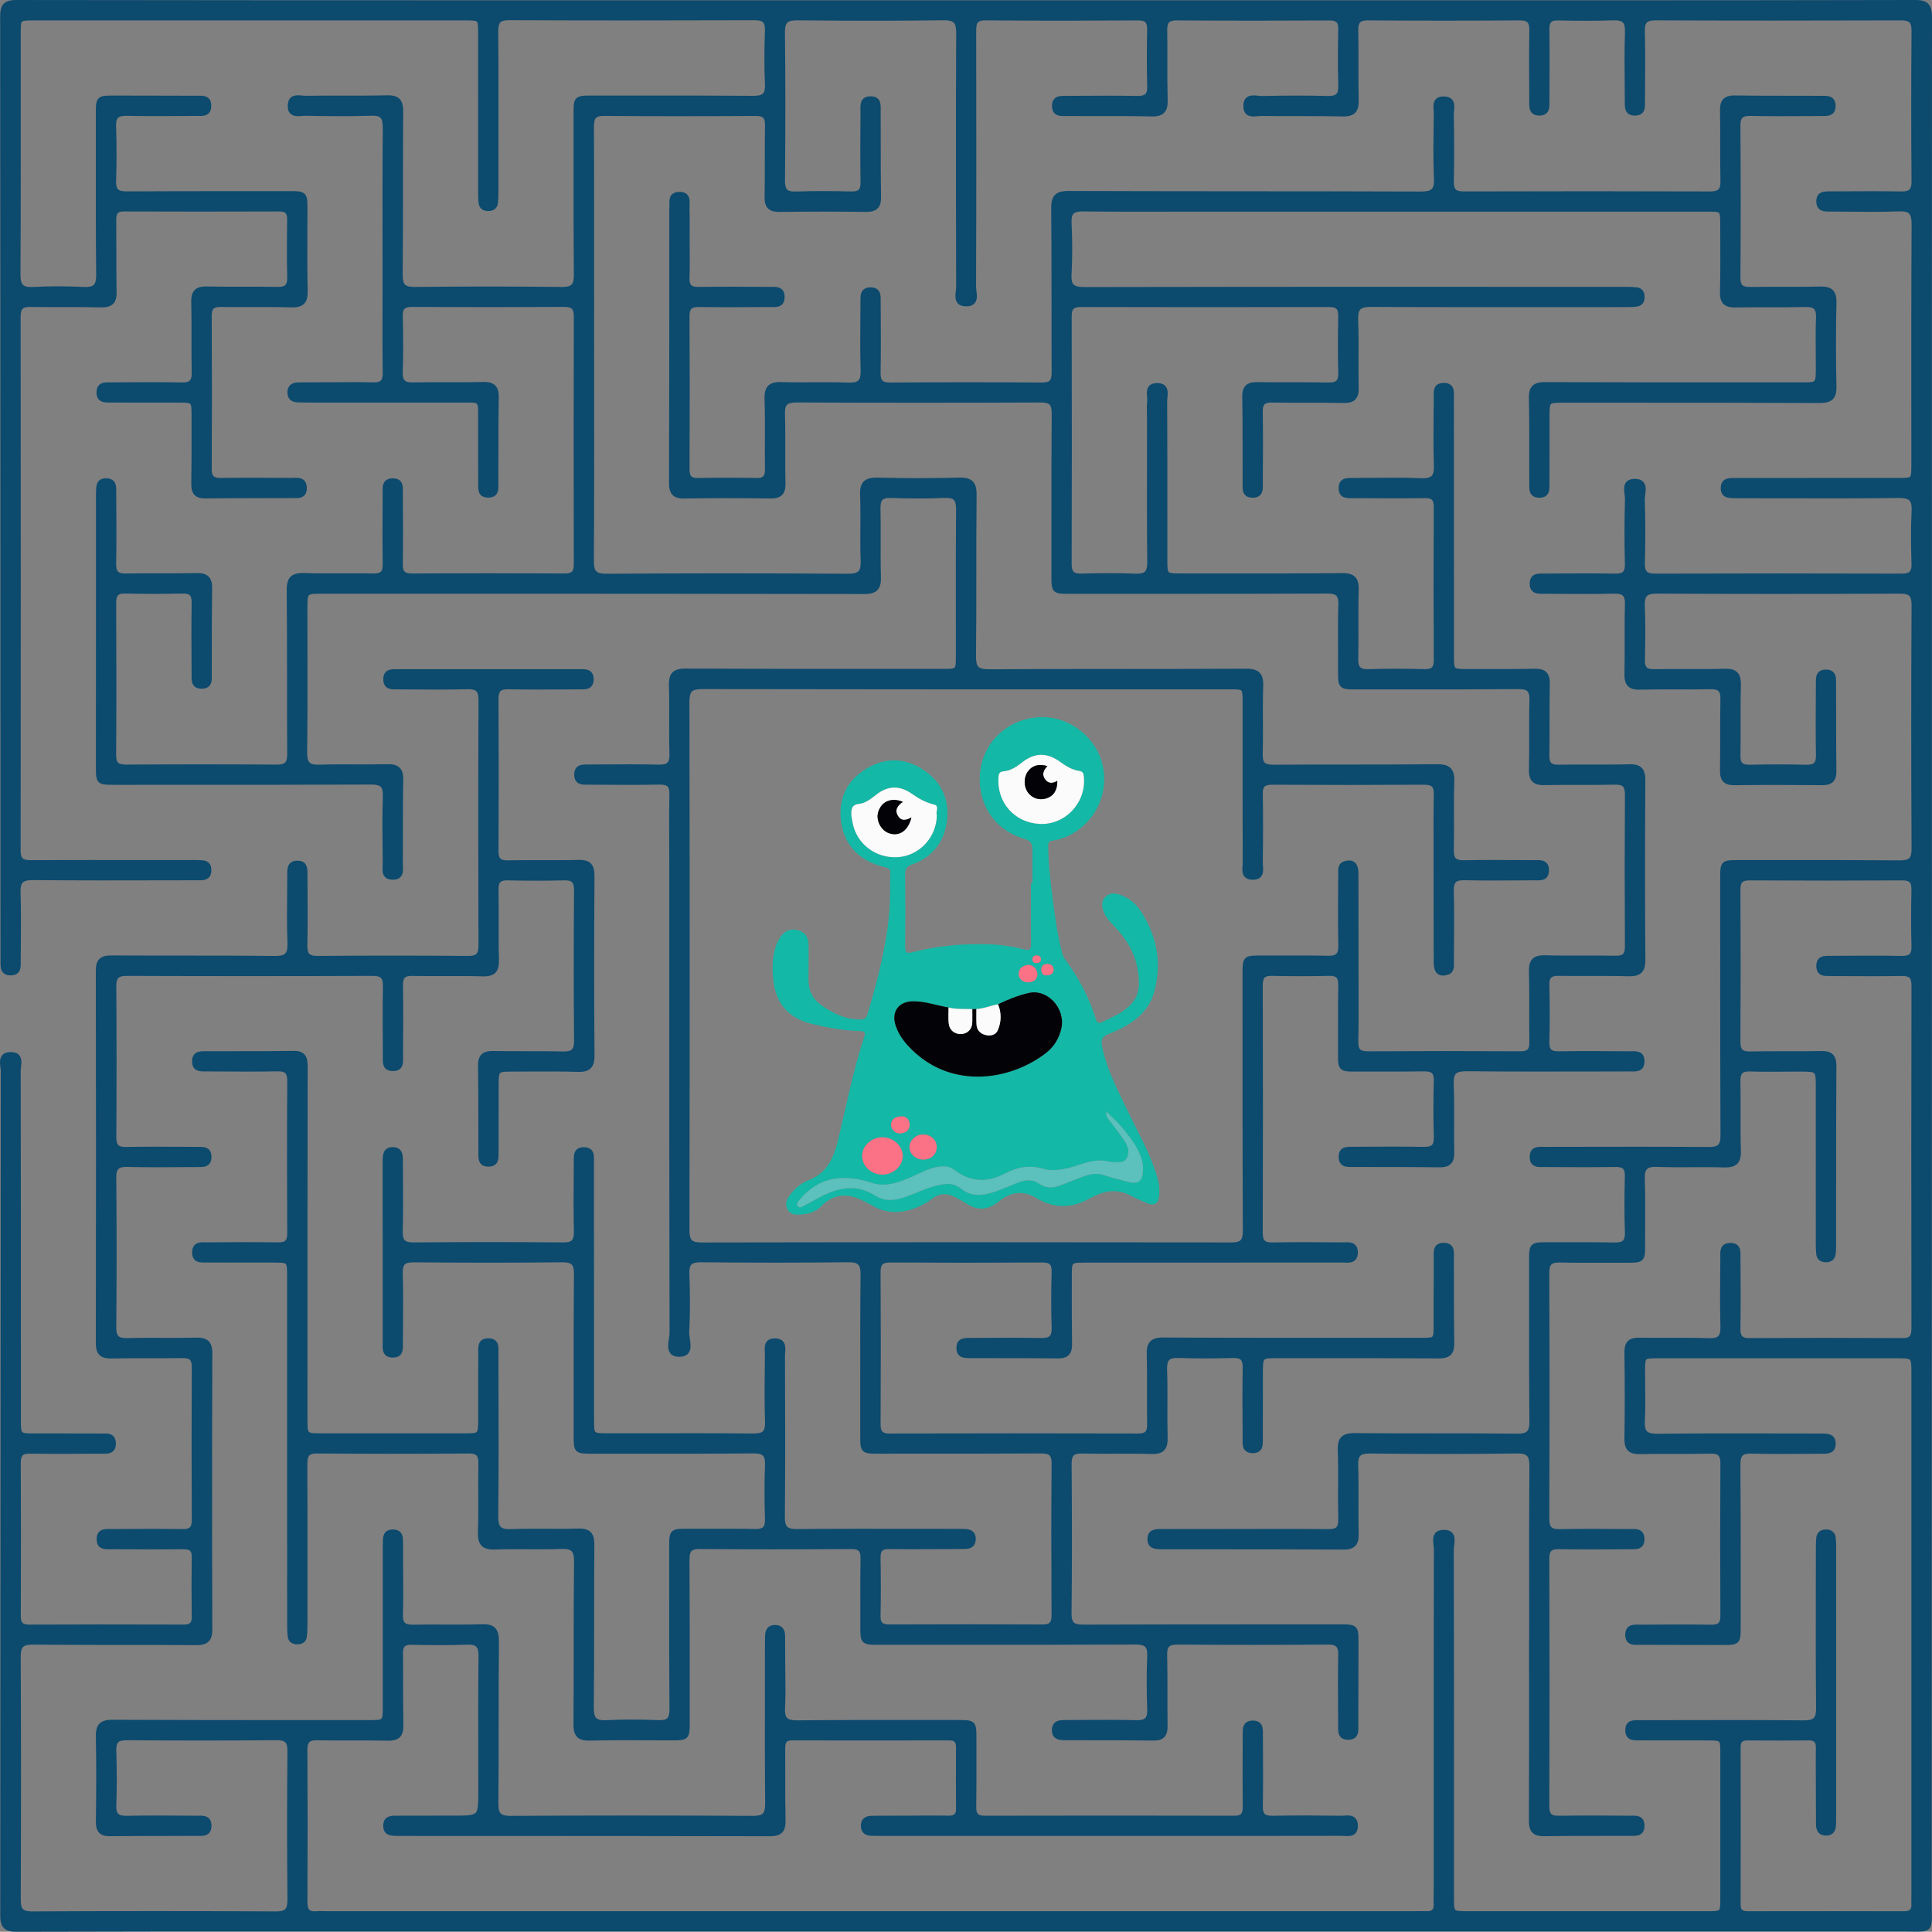 <?xml version="1.0" encoding="UTF-8"?><svg id="Calque_1" xmlns="http://www.w3.org/2000/svg" viewBox="0 0 2000 1999.76"><rect x="0" y="0" width="2000" height="1999.76" fill="#808080" stroke="none"/><defs><style>.cls-1{fill:#030307;}.cls-2{fill:#0c4a6e;}.cls-3{fill:#fb7185;}.cls-4{fill:#14b8a6;}.cls-5{fill:#5cc0bc;}.cls-6{fill:#fcfbfb;}</style></defs><path class="cls-2" d="M1999.9,900.25c-.03,357.57-.12,709.3-.22,1068.16,0,3.91,.07,7.26,.12,10.22,.19,9.96,.28,14.96-2.78,18.04-3.09,3.1-8.22,3.02-18.45,2.87-2.7-.04-5.76-.09-9.26-.09-547.26,.01-1094.53,0-1641.8,.01h-36.76c-89.65,0-182.36,0-273.53,.3h-.18c-6.4,0-10.28-1.14-12.94-3.79-2.65-2.64-3.83-6.62-3.82-12.91,.14-149.2,.2-300.89,.27-447.6,.06-139.78,.11-284.31,.24-426.46,0-1.13-.17-2.51-.34-3.97-.52-4.35-1.11-9.29,1.91-12.72,1.85-2.1,4.75-3.18,8.62-3.22,3.93-.03,6.88,1,8.76,3.08,3.06,3.4,2.49,8.35,2,12.72-.17,1.43-.32,2.79-.32,3.91,.21,96.15,.2,193.9,.2,288.44v71.32c0,7.45,0,12.37,1.45,13.87,1.42,1.46,5.91,1.46,13.34,1.47,7.42,0,14.85,0,22.27,0,14.99,0,30.49-.02,45.74,.09,.63,0,1.29,0,1.99-.03,4.95-.12,13.23-.31,13.55,9.94,.11,3.63-.74,6.31-2.6,8.18-2.94,2.97-7.35,2.87-11.25,2.78-.72-.02-1.4-.03-2.05-.03l-3.76,.03c-22.69,.15-46.16,.31-69.24-.08-3.84-.06-6.26,.53-7.6,1.85-1.36,1.35-1.99,3.82-1.96,7.79,.26,48.73,.27,100.5,.03,158.27-.01,3.71,.57,6.03,1.84,7.3,1.23,1.23,3.52,1.83,7,1.81,47.57-.21,98.25-.23,159.5-.04h.1c3.51,0,5.7-.56,6.9-1.77,1.13-1.15,1.66-3.19,1.62-6.24-.3-20.39-.3-41.21,0-61.89,.04-3.14-.5-5.23-1.65-6.39-1.19-1.2-3.44-1.77-6.84-1.73-26.48,.26-52.38,.13-74.22-.02-.66,0-1.36,.02-2.1,.04-4.9,.14-13.11,.36-13.6-9.74-.17-3.61,.66-6.4,2.48-8.28,2.93-3.03,7.42-2.95,11.38-2.89,.64,.01,1.27,.02,1.88,.02l5.08-.03c22.26-.14,45.27-.28,67.91,.08,3.96,.06,6.43-.53,7.78-1.87,1.35-1.33,1.97-3.75,1.95-7.61-.29-53.26-.29-106.51,0-158.27,.02-3.69-.61-6.11-1.92-7.42-1.36-1.34-3.9-1.94-7.99-1.87-11.3,.19-22.77,.17-33.87,.16-12.81-.02-26.05-.04-39.05,.26-6.15,.14-10.07-.96-12.71-3.54-2.6-2.55-3.81-6.49-3.8-12.41,.26-129.97,.26-259.74-.01-385.71,0-5.6,1.16-9.37,3.67-11.88,3.29-3.28,8.28-3.7,13.18-3.67,23.37,.14,47.13,.15,70.11,.15,32.13,0,65.35,0,98.04,.39,5.83,.07,9.26-.74,11.09-2.62,1.81-1.85,2.52-5.2,2.31-10.82-.66-17.52-.5-35.32-.34-52.54,.06-5.91,.11-12.02,.13-18.02v-.77c0-3.98,0-8.5,3.04-11.41,1.85-1.78,4.55-2.62,8.01-2.48,9.88,.38,9.86,8.53,9.85,13.41v1.01c.02,4.62,.05,9.24,.07,13.86,.11,19.38,.23,39.42-.17,59.15-.1,4.69,.54,7.47,2.06,9.01,1.49,1.51,4.21,2.19,8.53,2.16,51.05-.41,103.48-.41,155.81,0,4.34,.03,7.05-.64,8.54-2.12,1.52-1.52,2.19-4.28,2.18-8.97-.31-92.07-.3-174.97,.04-253.46,.02-4.9-.72-7.9-2.32-9.47-1.58-1.54-4.5-2.2-9.18-2.07-19.33,.53-38.98,.37-57.98,.23-4.6-.04-9.21-.07-13.81-.1-.56,0-1.13,0-1.71,.01-5.02,.07-13.41,.2-13.58-10.26-.05-3.38,.82-6,2.6-7.78,2.91-2.93,7.27-2.88,11.13-2.85,.43,0,.86,0,1.28,0,60.37-.07,123.59-.07,187.92,0,.35,0,.7,0,1.06,0,3.93-.02,8.38-.05,11.29,2.94,1.77,1.82,2.62,4.47,2.51,7.88-.32,10.33-8.62,10.17-13.58,10.07-.63-.01-1.25-.03-1.85-.02-3.27,.02-6.55,.04-9.82,.07-20.7,.14-42.12,.29-63.18-.14-4.05-.08-6.59,.53-8.01,1.92-1.45,1.42-2.11,4.12-2.08,8.48,.31,50.3,.31,101.67,.02,157.04-.02,3.97,.6,6.45,1.97,7.79,1.35,1.33,3.76,1.92,7.6,1.85,11.06-.2,22.29-.17,33.16-.15,13.04,.03,26.52,.07,39.75-.3,6.26-.17,10.26,.94,12.97,3.59,2.74,2.68,3.94,6.78,3.9,13.28-.44,67.74-.43,128.39,.03,185.4,.06,6.6-1.18,10.77-3.99,13.52-2.85,2.78-6.99,3.87-13.85,3.64-15.8-.51-31.92-.43-47.5-.35-5.88,.03-11.96,.07-17.93,.06-8.01,0-12.85,0-14.42,1.52-1.54,1.49-1.54,6.15-1.55,13.88,0,7.46,0,14.93,0,22.39,0,14.95,0,30.41-.07,45.61,0,.44,0,.88,0,1.33,.03,3.84,.05,8.18-2.87,11.07-1.79,1.77-4.4,2.64-7.78,2.58-10.45-.17-10.33-8.56-10.25-13.58,0-.58,.02-1.16,.01-1.72-.06-11.03-.07-22.26-.07-33.1,0-18.32,0-37.26-.31-55.88-.09-5.58,1.04-9.36,3.57-11.87,2.58-2.57,6.36-3.66,12.25-3.54,11.22,.23,22.64,.2,33.69,.19,12.46-.03,25.34-.05,38.03,.28,5.06,.13,8.03-.52,9.64-2.1,1.58-1.56,2.3-4.43,2.25-9.04-.44-45.89-.46-95.4-.06-155.81,.03-4.22-.63-6.86-2.09-8.28-1.44-1.4-4.04-2.01-8.21-1.89-18.33,.49-37.38,.5-58.23,.02-3.93-.09-6.39,.5-7.75,1.85-1.34,1.34-1.96,3.84-1.89,7.66,.2,11.13,.17,22.44,.15,33.37-.03,12.97-.07,26.38,.29,39.54,.17,6.41-.97,10.49-3.7,13.22s-6.8,3.87-13.18,3.7c-13.2-.36-26.65-.33-39.65-.3-10.9,.03-22.17,.06-33.26-.15-3.82-.07-6.33,.54-7.66,1.88-1.36,1.36-1.96,3.82-1.9,7.75,.38,22.96,.23,46.3,.08,68.87l-.03,4.13c0,.65,.01,1.32,.03,2.01,.08,3.91,.17,8.35-2.81,11.28-1.89,1.86-4.58,2.7-8.22,2.57-10.21-.36-10.01-8.63-9.89-13.56,.02-.71,.03-1.38,.03-2.02l-.05-7.79c-.15-20.97-.31-42.65,.13-63.98,.1-4.68-.53-7.46-2.05-8.99-1.48-1.51-4.19-2.21-8.54-2.19-83.31,.32-169,.33-254.69,0-4.39-.03-7.12,.67-8.61,2.16-1.51,1.52-2.17,4.26-2.14,8.89,.35,50.31,.36,102.74,.01,155.81-.03,4.26,.63,6.9,2.07,8.32,1.42,1.41,4.01,2.02,8.15,1.94,20.91-.41,42.16-.27,62.72-.14,3.43,.02,6.86,.04,10.29,.06,.56,0,1.14,0,1.72-.01,5.01-.08,13.4-.21,13.58,10.24,.06,3.37-.81,5.99-2.58,7.78-2.89,2.92-7.23,2.9-11.07,2.87-.45,0-.89,0-1.32,0-4.87,.03-9.74,.06-14.61,.09-18.74,.13-38.11,.26-57.17-.21-5.01-.13-7.97,.53-9.58,2.11-1.58,1.56-2.3,4.45-2.25,9.09,.49,50.52,.49,102.53,0,154.59-.05,4.78,.68,7.73,2.28,9.31,1.59,1.56,4.57,2.22,9.37,2.09,12.05-.34,24.29-.3,36.14-.27,11.26,.03,22.9,.07,34.33-.22,4.71-.12,9.99,.21,13.45,3.6,2.67,2.62,3.91,6.68,3.88,12.78-.36,94.79-.36,190.87,0,285.56,.02,6-1.18,10-3.79,12.6-3.39,3.38-8.74,3.8-13.51,3.77-25.87-.19-52.18-.2-77.62-.2-29.67-.01-60.35-.02-90.52-.31-5.48-.06-8.71,.7-10.45,2.44-1.72,1.72-2.52,4.97-2.48,10.24,.42,76.91,.43,159.02,.04,251-.02,5.43,.68,8.47,2.36,10.14,1.62,1.62,4.64,2.35,9.52,2.34,82.69-.43,167.55-.43,252.23,0,4.96,.03,8.03-.73,9.66-2.37,1.66-1.66,2.37-4.75,2.32-10-.46-50.68-.46-102.27,0-153.35,.04-4.77-.66-7.72-2.22-9.28-1.59-1.59-4.47-2.27-9.35-2.23-47.96,.42-98.52,.43-154.58,.03-4.67-.03-7.55,.67-9.07,2.23-1.47,1.51-2.09,4.21-1.95,8.48,.64,19.38,.63,38.56,0,57.04-.14,4.13,.5,6.86,1.95,8.34,1.55,1.58,4.41,2.23,9.26,2.14,21.35-.43,43.05-.28,64.04-.13l7.73,.06c.63,0,1.29-.01,1.99-.03,4.95-.12,13.24-.31,13.55,9.94,.11,3.58-.77,6.33-2.6,8.18-2.94,2.97-7.36,2.87-11.26,2.78-.72-.02-1.4-.03-2.05-.03-11.99,.08-24.18,.09-35.97,.1-17.39,.01-35.36,.03-53.03,.26-5.23,.05-8.8-1.03-11.22-3.45-2.47-2.46-3.58-6.19-3.52-11.74,.33-27.99,.59-57.81-.04-87.68-.14-6.69,1.01-10.91,3.74-13.68,2.74-2.78,6.93-4.01,13.58-3.98,68.96,.35,139.09,.34,206.9,.33,19.21,0,38.43,0,57.64,0,7.37,0,12.22,0,13.7-1.45,1.46-1.45,1.46-6.25,1.46-13.52,.01-36.49,0-72.98,0-109.48v-47.53c0-.97-.01-1.95-.03-2.92-.03-2.32-.06-4.72,.08-7.12,.04-.77,.05-1.58,.06-2.44,.04-4.69,.1-12.54,10.05-12.83,3.35-.1,5.97,.73,7.76,2.45,2.91,2.79,2.97,7.06,3.01,10.82,0,.52,.01,1.03,.03,1.53,.11,3.84,.09,7.74,.07,11.5,0,1.55-.02,3.1-.02,4.64,0,5.55,.04,11.2,.08,16.66,.1,13.2,.2,26.86-.25,40.29-.14,4.25,.51,7.05,1.99,8.55,1.53,1.55,4.41,2.22,9.03,2.11,10.62-.25,21.41-.2,31.84-.15,12.66,.06,25.75,.12,38.58-.36,6.69-.25,10.96,.89,13.83,3.68,3.72,3.62,4.17,9.43,4.11,14.64-.27,28.29-.27,57.07-.28,84.89,0,26.88,0,54.67-.25,82.01-.05,5.73,.68,8.94,2.44,10.7,1.71,1.72,4.89,2.49,10.01,2.47,81.68-.47,166.13-.47,251-.01,5.35,.02,8.51-.73,10.26-2.48,1.74-1.75,2.49-4.97,2.44-10.44-.39-40.05-.33-80.77-.27-120.15,.02-13.94,.04-27.88,.04-41.82,0-4,.04-7.65,.12-11.18,.17-7.62,3.64-11.5,10.31-11.53h.08c4.69,0,10.25,2,10.36,11.44,.1,9.22,.13,18.51,.13,27.23,0,4.54,.07,9.17,.12,13.64,.13,10.97,.27,22.31-.31,33.47-.28,5.28,.39,8.58,2.11,10.37,1.75,1.82,5.06,2.65,10.43,2.58,38.75-.41,78.15-.38,116.25-.34,16.61,.01,33.78,.03,50.67,0,8.03,0,12.87-.02,15.79,2.9,2.77,2.78,2.88,7.18,2.86,15.37-.03,8.25-.01,16.64,0,24.75,.02,15.4,.04,31.32-.19,46.98-.05,3.65,.51,5.95,1.77,7.23,1.24,1.25,3.56,1.85,7.08,1.85,86.82-.19,173.76-.19,258.4,0h.07c3.35,0,5.57-.6,6.78-1.82,1.27-1.28,1.84-3.66,1.79-7.48-.26-23.12-.16-46.62-.05-69.35l.02-4.87c0-.43,0-.87,0-1.32-.03-3.84-.05-8.19,2.87-11.08,1.79-1.77,4.4-2.64,7.78-2.58,10.45,.18,10.32,8.57,10.24,13.58-.01,.58-.02,1.16-.02,1.72,.02,3.44,.04,6.88,.07,10.31,.13,20.55,.27,41.79-.14,62.69-.08,4.21,.55,6.83,1.99,8.27,1.43,1.43,4.06,2.05,8.23,1.97,24.57-.52,49.45-.3,70.55-.02,.96,0,2.04-.07,3.18-.14,3.91-.27,8.35-.58,11.45,2.26,1.93,1.76,2.94,4.47,3.01,8.03,.07,3.67-.87,6.46-2.79,8.31-3.09,2.96-7.63,2.68-11.64,2.44-1.03-.06-2-.11-2.88-.12-67.99,.13-137.12,.12-203.97,.11h-48.24c-74.18,0-148.36,0-222.53,0-3.73,0-7.49-.04-11.19-.13-9.44-.23-11.32-5.92-11.23-10.65,.13-6.65,4.08-10.04,11.74-10.1,10.4-.08,20.96-.1,31.17-.11h7.17c3.74-.02,7.49-.04,11.24-.06,9.7-.05,19.73-.1,29.61,.07,2.91,.06,4.86-.45,5.96-1.54,1.13-1.11,1.66-3.13,1.62-6.18-.19-18.45-.2-38.49-.03-63.09,.02-2.73-.47-4.56-1.5-5.6-1.01-1.01-2.78-1.51-5.4-1.51h-.03c-59.89,.1-113.28,.1-163.2,0h-.04c-2.43,0-4.07,.47-5.03,1.43-1.15,1.16-1.63,3.31-1.61,7.21,.06,8.95,.04,18.05,.03,26.84-.03,15.51-.05,31.54,.3,47.29,.13,6.11-.96,10.01-3.54,12.65-2.54,2.59-6.47,3.8-12.36,3.8h-.1c-100.86-.24-203.41-.26-302.59-.29-26.47,0-52.95-.01-79.42-.02-.32,0-.63,0-.95,0-.93,0-1.89,0-2.87-.03-.5-.02-.99-.03-1.49-.05-3.74-.1-7.98-.22-10.72-3.14-1.73-1.84-2.52-4.4-2.41-7.82,.33-9.92,8.5-9.91,13.38-9.91,.33,0,.66,0,.98,0,14.6-.09,29.44-.08,43.79-.07,4.78,0,9.56,0,14.33,0,13.1,0,20.3,0,23.11-2.85,2.82-2.88,2.82-10.24,2.82-23.62,0-12.48-.03-25.16-.05-37.43-.07-33.12-.13-67.37,.28-101.06,.06-5.1-.71-8.25-2.42-9.91-1.69-1.64-4.8-2.32-9.82-2.12-19.01,.75-37.82,.47-57.01,.1-3.55-.07-5.9,.51-7.17,1.77-1.26,1.26-1.86,3.6-1.8,7.15,.17,11.15,.15,22.48,.13,33.43-.02,13.35-.04,27.16,.27,40.72,.13,5.99-1.02,10-3.63,12.61-2.62,2.62-6.64,3.78-12.65,3.63-12.33-.29-24.89-.26-37.03-.24-11.76,.03-23.93,.05-35.9-.21-4.08-.09-6.64,.52-8.06,1.92-1.45,1.42-2.11,4.1-2.08,8.41,.31,49.59,.32,100.96,.02,157.04-.02,4.22,.69,6.93,2.17,8.28,1.35,1.23,3.68,1.67,7.13,1.34,2.38-.23,4.75-.17,7.04-.1,1.02,.03,2.08,.06,3.09,.06H1465.12c1.21,0,2.45-.02,3.65-.04,2.48-.04,5.05-.09,7.62,.05,3.06,.17,5.2-.34,6.35-1.49,1.09-1.09,1.56-3.03,1.41-5.77-.15-2.55-.1-5.11-.05-7.59,.02-1.22,.05-2.47,.05-3.69,0-21.2,0-42.4,0-63.61,0-95.85-.02-194.97,.2-292.45,0-1.16-.17-2.57-.34-4.07-.53-4.41-1.12-9.42,1.89-12.87,1.79-2.07,4.59-3.15,8.3-3.23,4.21-.08,7.21,.93,9.19,3.13,3.16,3.51,2.52,8.66,1.95,13.22-.2,1.56-.38,3.03-.38,4.22,.23,94.92,.23,191.42,.22,284.76,0,25.01,0,50.01,0,75.02,0,7.02,0,11.65,1.39,13.03,1.39,1.39,6.04,1.39,13.08,1.39,88.74,.02,169.62,.02,247.26,0,6.8,0,11.3,0,12.63-1.31,1.32-1.29,1.32-5.71,1.32-12.39,.03-51.2,.03-101.52,0-149.59,0-6.57,0-10.91-1.32-12.17-1.36-1.3-5.93-1.31-12.84-1.32-8.59-.02-17.19-.01-25.79-.01-14.24,0-28.97,0-43.46-.06-.43,0-.86,0-1.3,0-3.84,.03-8.2,.05-11.09-2.88-1.77-1.79-2.64-4.41-2.57-7.79,.2-10.47,8.62-10.31,13.65-10.22,.56,0,1.13,.02,1.68,.02,9.97-.02,19.95-.04,29.93-.07,45.71-.1,92.97-.21,139.46,.23,5.4,.06,8.59-.71,10.34-2.46,1.75-1.75,2.51-4.95,2.45-10.37-.4-41.25-.33-83.19-.27-123.75,.02-13.57,.04-27.13,.05-40.7,0-3.61,.05-7.48,.37-11.33,.47-5.66,4.09-8.95,9.94-9.01,5.91-.06,9.66,3.08,10.25,8.64,.37,3.51,.43,7.1,.43,10.14,.02,97.63,.02,195.41,.01,279.4,0,2.56-.07,5.11-.13,7.49-.27,9.44-5.95,11.31-10.68,11.2-6.62-.14-10.01-4.1-10.07-11.76-.08-10.33-.1-20.83-.11-30.99v-7.35c-.02-3.77-.04-7.53-.06-11.3-.05-9.68-.1-19.69,.07-29.55,.05-2.89-.45-4.84-1.54-5.93-1.11-1.13-3.15-1.66-6.2-1.62-18.49,.19-38.53,.2-63.09,.03-2.72-.03-4.54,.47-5.57,1.5-1.02,1.02-1.52,2.81-1.51,5.47,.09,53.17,.09,108.08,0,163.2,0,2.45,.46,4.11,1.43,5.08,1.06,1.05,3.01,1.56,5.98,1.56,65.09-.1,115.04-.1,161.97,.03h.06c2.91,0,4.93-.58,6-1.72,1.08-1.15,1.52-3.13,1.34-6.06-.11-1.74-.07-3.46-.03-5.12,.02-.82,.03-1.64,.03-2.45v-64.98c0-158.84,0-317.68,0-476.52,0-7.82,0-12.54-1.54-14.06-1.55-1.53-6.32-1.53-14.24-1.53-74.32,0-160.76-.01-246.02,0-6.77,0-11.24,0-12.56,1.31-1.31,1.3-1.32,5.73-1.33,12.45-.01,5.31,.05,10.73,.11,15.97,.13,11.42,.28,23.22-.36,34.84-.31,5.66,.36,9.03,2.17,10.91,1.82,1.89,5.32,2.74,11.03,2.68,39.3-.49,79.27-.41,117.91-.33,14.04,.03,28.56,.06,42.83,.06h1.89c2.63,0,5.36,0,8.05,.05,3.92,.08,8.36,.18,11.22,3.16,1.71,1.78,2.53,4.34,2.46,7.58-.24,10.12-8.6,10.14-13.59,10.14h-.59c-5.73,.03-11.46,.07-17.19,.1-18.29,.13-37.21,.26-55.83-.24-4.65-.13-7.55,.54-9.13,2.09-1.62,1.59-2.33,4.54-2.29,9.54,.31,39.11,.3,78.87,.28,117.33,0,16.66-.01,33.89,0,50.82,0,7.85,.01,12.58-2.88,15.47-2.91,2.9-7.73,2.89-15.71,2.86-11.63-.04-23.46-.04-34.91-.05-16.52,0-33.6-.02-50.41-.12-.63,0-1.29,.01-1.99,.03-4.95,.12-13.24,.33-13.58-9.91-.12-3.64,.73-6.32,2.58-8.2,2.94-2.97,7.36-2.88,11.27-2.8,.71,.02,1.39,.03,2.03,.03l3.88-.03c22.66-.15,46.08-.3,69.13,.08,3.86,.06,6.28-.53,7.62-1.86,1.36-1.35,1.99-3.81,1.96-7.77-.3-55.18-.29-106.55,.02-157.04,.03-4.38-.63-7.08-2.08-8.51-1.42-1.39-3.95-1.99-7.98-1.91-12.07,.27-24.32,.25-36.18,.22-12.06-.03-24.52-.05-36.75,.23-6.13,.15-10.04-.97-12.69-3.6-2.61-2.6-3.78-6.58-3.68-12.53,.47-28.01,.47-57.1,0-88.92-.08-5.62,1.06-9.4,3.58-11.92,2.54-2.52,6.41-3.65,12.19-3.53,10.53,.21,21.25,.18,31.62,.14,13.15-.04,26.74-.08,40.11,.37,4.89,.17,7.95-.53,9.63-2.2,1.72-1.71,2.42-4.84,2.27-10.14-.55-19.58-.38-39.48-.21-58.72,.03-3.94,.07-7.89,.1-11.83,0-.66-.02-1.36-.03-2.1-.14-4.9-.36-13.11,9.75-13.59,3.66-.17,6.37,.64,8.28,2.49,3.02,2.93,2.95,7.42,2.88,11.37,0,.64-.02,1.27-.02,1.89l.03,5c.14,22.28,.28,45.32-.08,68-.06,3.97,.53,6.44,1.87,7.8,1.33,1.35,3.74,1.97,7.6,1.94,53.24-.29,106.49-.29,158.27,0,3.63,.03,6.03-.59,7.32-1.88,1.37-1.36,1.97-3.85,1.97-8.08-.2-130.9-.19-246.97,.04-354.83,0-4.16-.66-6.76-2.09-8.16-1.43-1.41-4.07-2.02-8.31-1.94-20.71,.39-41.76,.26-62.12,.14-3.63-.02-7.25-.04-10.88-.07-.5,0-1.02,0-1.54,0-3.77,.04-8.04,.09-10.93-2.77-1.77-1.76-2.67-4.34-2.67-7.68s.9-5.91,2.68-7.67c2.89-2.86,7.16-2.81,10.93-2.77,.52,0,1.04,.01,1.54,0,3.63-.02,7.25-.04,10.88-.06,20.36-.12,41.41-.25,62.12,.14,4.35,.07,7.05-.56,8.49-2.02,1.39-1.41,2.02-4.04,1.9-8.03-.5-17.32-.51-35.82-.04-58.23,.09-4.07-.5-6.59-1.84-7.96-1.29-1.31-3.67-1.94-7.28-1.94h-.18c-51.89,.3-105.14,.3-158.27,0-3.79-.01-6.19,.59-7.52,1.91-1.35,1.34-1.96,3.84-1.94,7.87,.3,57.03,.28,108.4-.03,157.04-.03,4.26,.63,6.91,2.08,8.33,1.42,1.41,4.02,2.02,8.15,1.93,12.54-.26,25.28-.25,37.61-.23,11.71,.02,23.82,.03,35.71-.2,5.84-.11,9.58,.97,12.15,3.5,2.52,2.49,3.69,6.27,3.66,11.89-.26,45.26-.27,91.28-.29,135.78,0,16.96-.01,33.92-.03,50.89,0,2.87-.12,5.37-.35,7.66-.58,5.63-4.21,8.9-9.95,8.96h-.18c-5.86,0-9.52-3.15-10.07-8.67-.39-3.97-.43-7.94-.43-11.36-.02-34.57-.02-69.14-.02-103.71,0-19,0-38,0-57.01,0-8.3,0-13.32-1.69-14.96-1.72-1.67-6.92-1.68-15.52-1.68-5.1,0-10.29,.03-15.31,.07-11.62,.09-23.63,.17-35.46-.23-3.99-.13-6.61,.48-8.03,1.87-1.47,1.45-2.11,4.14-2.02,8.49,.23,10.76,.19,21.69,.15,32.26-.05,12.93-.1,26.3,.34,39.4,.21,6.47-.97,10.78-3.74,13.55-2.82,2.83-7.14,4-14,3.78-10.97-.34-22.16-.28-32.99-.22-11.88,.06-24.16,.13-36.25-.33-5.15-.2-8.38,.53-10.14,2.29-1.82,1.8-2.54,5.1-2.35,10.7,.53,15.49,.45,31.24,.37,46.46-.04,7.09-.08,14.41-.05,21.61,.03,8.12-.09,12.49-2.87,15.27-2.82,2.81-7.38,2.92-15.89,2.89-7.83-.03-15.8,0-23.5,.01-15,.04-30.51,.09-45.78-.26-4.64-.1-7.41,.52-8.94,2.03-1.52,1.49-2.22,4.21-2.2,8.59,.32,83.74,.33,169.43,0,254.69-.02,4.43,.68,7.19,2.2,8.68,1.52,1.49,4.32,2.14,8.84,2.04,21.21-.46,42.77-.3,63.62-.14l8.16,.06c.66,0,1.36-.02,2.1-.03,4.9-.14,13.1-.37,13.6,9.74,.17,3.61-.66,6.39-2.48,8.28-2.93,3.03-7.42,2.95-11.38,2.89-.63,0-1.26-.02-1.87-.02l-5.09,.03c-22.26,.14-45.27,.28-67.91-.08-3.95-.07-6.42,.53-7.77,1.86-1.35,1.33-1.97,3.75-1.96,7.62,.23,86.42,.23,172.94,0,257.17-.01,3.7,.62,6.13,1.94,7.42,1.36,1.34,3.89,1.94,7.98,1.88,24.24-.36,48.88-.2,72.71-.04h.29c.63,0,1.3,0,2-.03,4.94-.12,13.22-.32,13.56,9.91,.12,3.58-.75,6.34-2.58,8.2-2.94,2.97-7.37,2.88-11.27,2.8-.71-.02-1.39-.03-2.03-.03-10.88,.07-21.94,.06-32.64,.06-18.07,0-36.75-.02-55.1,.33-5.78,.11-9.68-1.02-12.26-3.56-2.65-2.61-3.81-6.58-3.78-12.86,.25-46.06,.22-92.9,.19-138.2,0-15.33-.02-30.66-.02-45.99v-2.61h.13c0-14.86-.02-29.71-.03-44.57-.06-44.11-.11-89.72,.27-134.58,.05-6.14-.71-9.54-2.55-11.37-1.79-1.78-5.12-2.56-10.5-2.49-45.96,.65-94.3,.66-152.12,.07-5.1-.06-8.24,.71-9.9,2.4-1.64,1.68-2.33,4.8-2.17,9.82,.39,12.66,.35,25.53,.31,37.97-.03,10.67-.07,21.69,.17,32.51,.1,4.55-.24,9.65-3.57,13.02-2.54,2.58-6.39,3.78-12.15,3.72-45.97-.31-92.71-.31-137.91-.32-15.84,0-31.68,0-47.52-.01-1.72,0-3.42-.03-4.99-.07-3.48-.07-12.7-.25-12.52-10.66,.17-10.17,9.11-10.19,12.93-10.2,23.75-.06,47.89-.07,71.23-.07h6.66c8.62,0,17.24-.03,25.85-.05,23.14-.06,47.07-.12,70.61,.2,4.22,.05,6.85-.59,8.28-2.03,1.42-1.43,2.04-4.04,1.95-8.22-.23-10.94-.2-22.06-.16-32.81,.05-12.75,.1-25.93-.32-38.85-.21-6.52,.92-10.67,3.65-13.47,2.76-2.82,7.05-4.05,13.9-4,27,.24,54.47,.25,81.03,.25,28.55,0,58.07,0,87.11,.31,5.27,.07,8.5-.72,10.23-2.45,1.75-1.75,2.51-4.99,2.46-10.49-.38-39.05-.36-78.76-.33-117.16,.01-16.31,.02-33.18,0-49.76,0-8.23,.11-12.66,2.88-15.42,2.79-2.78,7.32-2.91,15.75-2.87,7.83,.03,15.8,.01,23.52,0,14.99-.04,30.5-.08,45.76,.25,4.89,.11,7.77-.55,9.32-2.12,1.46-1.48,2.09-4.19,1.95-8.3-.58-16.84-.6-35.34-.06-58.25,.09-3.78-.51-6.26-1.83-7.6-1.36-1.37-3.85-1.98-7.82-1.91-22.89,.37-46.15,.22-68.65,.08l-4.35-.03c-.64,0-1.3,0-1.97,.02-3.93,.07-8.38,.16-11.31-2.84-1.85-1.89-2.68-4.59-2.54-8.24,.41-10.22,8.7-9.98,13.65-9.84,.7,.02,1.35,.03,1.98,.04l19.96-.04c48.98-.1,99.62-.21,149.43,.16,5.33,.05,8.44-.68,10.1-2.33,1.63-1.63,2.38-4.67,2.36-9.57-.32-62.7-.31-126.46-.3-188.12,0-25.46,0-51.79-.01-77.69,0-8.73,0-13.55,2.88-16.44,2.87-2.87,7.52-2.86,15.96-2.85,17.47,.03,35.23,.02,52.41,0,37.53-.02,76.33-.03,114.5,.29,5.24,.04,8.33-.68,9.99-2.33,1.64-1.63,2.39-4.7,2.37-9.67-.43-84.96-.43-169.82,0-252.23,.03-4.86-.72-7.88-2.34-9.51-1.67-1.68-4.72-2.38-10.15-2.36-92.25,.39-174.35,.37-250.99-.05-5.42-.03-8.77,.8-10.5,2.61-1.7,1.77-2.39,5.03-2.16,10.27,.78,17.65,.6,35.07,.1,55.8-.1,3.83,.51,6.34,1.84,7.68,1.34,1.35,3.87,1.97,7.73,1.9,11.05-.2,22.27-.17,33.13-.15,13.05,.03,26.54,.07,39.78-.3,6.36-.18,10.42,.96,13.15,3.69,2.73,2.73,3.88,6.82,3.71,13.25-.36,13.13-.32,26.5-.29,39.44,.03,10.97,.06,22.31-.15,33.47-.07,3.81,.54,6.3,1.89,7.64,1.36,1.36,3.84,1.95,7.78,1.86,20.96-.48,40.01-.47,58.23,.03,4.2,.11,6.83-.5,8.28-1.94,1.44-1.43,2.08-4.05,1.99-8.23-.42-21-.28-42.34-.14-62.98,.02-3.35,.05-6.69,.07-10.03,0-.58,0-1.18-.02-1.79-.09-4.98-.23-13.32,10.16-13.58,3.39-.08,6.02,.77,7.83,2.54,2.95,2.89,2.93,7.28,2.91,11.16,0,.41,0,.81,0,1.21,.05,10.98,.06,22.15,.07,32.95,0,18.78,.02,38.19,.27,57.27,.07,5.11-1.02,8.61-3.41,11.01-3.19,3.21-8.08,3.58-11.96,3.53-30.86-.31-61.2-.31-90.19,.02-5.38,.06-9.01-1.06-11.46-3.51-2.45-2.46-3.55-6.12-3.46-11.51,.18-11.47,.17-23.15,.17-34.45-.01-13.02-.03-26.49,.26-39.74,.09-4.13-.53-6.71-1.96-8.14-1.44-1.44-4.1-2.08-8.36-1.99-11.77,.25-23.73,.23-35.29,.2-12.34-.03-25.11-.05-37.63,.26-5.9,.14-9.87-1-12.47-3.61-2.66-2.66-3.78-6.61-3.64-12.8,.27-11.23,.23-22.67,.2-33.73-.04-12.44-.08-25.31,.31-37.98,.14-4.64-.53-7.53-2.1-9.11-1.6-1.61-4.65-2.29-9.6-2.17-19.19,.49-38.69,.35-57.55,.21-4.74-.03-9.49-.07-14.23-.09-.5,0-1,0-1.51,0-3.78,.04-8.06,.08-10.95-2.79-1.77-1.76-2.67-4.35-2.66-7.69,0-3.33,.91-5.91,2.69-7.66,2.89-2.85,7.15-2.8,10.9-2.75,.53,0,1.06,.01,1.57,0,3.6-.02,7.2-.04,10.8-.07,20.38-.12,41.46-.25,62.2,.14,4.32,.08,7-.56,8.44-2.01,1.4-1.4,2.03-4.04,1.94-8.06-.56-23.72-.53-45.6,.09-66.89,.04-1.32-.17-2.98-.4-4.75-.58-4.55-1.23-9.71,1.82-13.21,1.83-2.09,4.69-3.16,8.51-3.19,4.18-.03,7.17,1.03,9.14,3.25,3.16,3.57,2.48,8.87,1.87,13.54-.24,1.84-.46,3.58-.42,4.95,.67,21.02,.7,43.11,.08,65.67-.11,4.28,.51,6.97,1.98,8.47,1.5,1.54,4.38,2.26,9.06,2.23,82.09-.28,167.78-.28,254.69-.01,4.32,0,7.01-.66,8.43-2.12,1.39-1.43,1.98-3.99,1.86-8.05-.52-17.23-.87-35.77,.09-54.59,.29-5.65-.39-9.01-2.2-10.88-1.82-1.89-5.33-2.73-11.06-2.67-39.31,.48-79.27,.4-117.92,.33-14.04-.03-28.55-.06-42.83-.06h-1.71c-2.69,0-5.48,0-8.23-.05-3.71-.07-8.31-.17-11.19-3.18-1.71-1.79-2.53-4.36-2.44-7.63,.29-10.1,8.63-10.1,13.61-10.09h.63c33.82-.04,68.2-.04,101.45-.05,22.64,0,45.28,0,67.93-.02,6.68,0,11.1,0,12.39-1.32,1.31-1.33,1.31-5.82,1.32-12.63,0-22.01-.01-44.02-.03-66.03-.03-59.81-.07-121.65,.29-182.48,.03-5.94-.79-9.4-2.67-11.23-1.82-1.76-5.22-2.49-10.68-2.28-17.55,.68-35.4,.51-52.66,.34-5.87-.06-11.94-.11-17.91-.14h-.91c-3.94,0-8.4,0-11.31-2.99-1.78-1.84-2.63-4.51-2.52-7.96,.3-9.95,8.51-9.94,13.43-9.94h.92c4.62-.02,9.24-.05,13.87-.07,19.38-.11,39.42-.22,59.13,.16,4.74,.1,7.55-.54,9.08-2.06,1.48-1.46,2.18-4.23,2.15-8.46-.41-50.44-.41-102.86,0-155.81,.03-4.38-.64-7.11-2.12-8.6-1.51-1.52-4.26-2.19-8.9-2.17-90.96,.31-173.87,.3-253.46-.03-5-.03-7.94,.7-9.53,2.32-1.54,1.58-2.2,4.47-2.07,9.13,.53,19.38,.38,39.09,.23,58.14-.03,4.55-.07,9.1-.1,13.65,0,.58,0,1.17,.02,1.77,.08,4.99,.23,13.34-10.18,13.57-3.38,.08-6.02-.78-7.82-2.55-2.94-2.89-2.92-7.27-2.9-11.13,0-.42,0-.83,0-1.24-.03-5.62-.07-11.33-.12-16.85-.15-18.01-.31-36.63,.29-54.95,.16-4.91-.55-7.98-2.24-9.67-1.7-1.69-4.92-2.39-10.12-2.19-19.8,.74-39.81,.43-57.01,.09-3.48-.07-5.77,.5-7.03,1.75-1.28,1.27-1.87,3.65-1.82,7.3,.3,23.85,.17,48.1,.04,71.54v2.68c-.02,.54,0,1.09,0,1.64,.05,3.74,.1,7.97-2.72,10.86-1.74,1.78-4.3,2.7-7.62,2.73-3.35,.04-5.96-.86-7.74-2.63-2.89-2.89-2.85-7.2-2.82-11,0-.48,0-.96,0-1.42-.02-3.76-.04-7.52-.06-11.27-.12-20.23-.23-41.14,.13-61.73,.08-4.34-.55-7.02-1.96-8.45-1.4-1.42-3.94-2.08-8.03-2.04-51.91,.36-104.74,.36-157.04,0-4.12-.03-6.69,.62-8.09,2.05-1.42,1.43-2.03,4.1-1.95,8.39,.23,11.4,.2,22.99,.18,34.2-.03,12.29-.06,25.01,.26,37.49,.11,4.48-.21,10.07-3.71,13.58-2.66,2.67-6.73,3.84-12.8,3.69-15.54-.37-31.37-.36-46.67-.34-12.24,.01-24.91,.03-37.36-.16-1.08-.01-2.37,.1-3.74,.23-4.15,.4-8.85,.85-12.1-2.07-1.98-1.78-3.01-4.52-3.05-8.15-.05-4.02,.95-6.91,3.05-8.83,3.31-3.03,8.15-2.53,12.41-2.09,1.48,.15,2.87,.3,4.02,.27,25.04-.55,47.32-.56,68.11-.02,4.39,.11,7.13-.54,8.65-2.07,1.53-1.54,2.18-4.37,2.05-8.92-.63-21.24-.36-42.27-.06-58.23,.07-3.51-.5-5.83-1.74-7.09-1.26-1.27-3.62-1.88-7.23-1.86-43.23,.19-100.28,.35-158.27-.06-3.89-.02-6.46,.63-7.83,2.02-1.43,1.45-2.04,4.13-1.95,8.68,.2,10.96,.18,22.09,.15,32.85-.03,12.74-.06,25.9,.29,38.83,.17,6.45-.96,10.54-3.68,13.27-2.72,2.73-6.75,3.88-13.09,3.74-19-.42-38.34-.4-57.04-.37-10.06,.01-20.46,.03-30.69-.03-.53,0-1.08,0-1.62,.01-3.74,.05-7.98,.1-10.87-2.73-1.78-1.74-2.69-4.31-2.72-7.63-.02-3.35,.86-5.95,2.64-7.72,2.89-2.88,7.19-2.85,10.99-2.81,.49,0,.97,0,1.45,0,3.71-.02,7.42-.04,11.13-.06,20.27-.12,41.24-.24,61.87,.13,4.4,.08,7.13-.56,8.58-2.02,1.39-1.4,2-4,1.89-7.95-.5-16.96-.51-35.47-.04-58.23,.08-4.12-.5-6.68-1.85-8.04-1.29-1.32-3.7-1.96-7.38-1.93-43.16,.25-100.16,.47-158.28-.06-3.72-.03-6.18,.6-7.52,1.92-1.83,1.82-1.97,5.43-1.96,10.33,.13,83.3,.2,172.85-.13,263.35,0,1.19,.17,2.65,.36,4.2,.56,4.56,1.19,9.73-1.99,13.21-2,2.19-5.03,3.18-9.27,3.04-3.66-.12-6.41-1.23-8.18-3.29-2.98-3.47-2.39-8.47-1.87-12.88,.18-1.51,.35-2.94,.35-4.11-.24-71.62-.46-166.13,.04-262.12,.03-6.07-.74-9.44-2.58-11.26-1.79-1.77-5.14-2.56-10.58-2.49-44.7,.62-92.65,.64-150.88,.07-5.82-.06-9.06,.67-10.83,2.45-1.71,1.71-2.48,4.87-2.42,9.92,.56,46.01,.57,96.17,.05,153.35-.04,4.88,.69,7.89,2.31,9.47,1.59,1.55,4.52,2.19,9.21,2.02,20.4-.76,40.27-.46,57.02-.07,3.94,.09,6.42-.5,7.78-1.85,1.34-1.33,1.96-3.83,1.9-7.64-.4-23.38-.23-47.14-.07-70.12l.02-2.88c0-.68-.01-1.39-.03-2.14-.1-3.87-.21-8.25,2.73-11.19,1.83-1.84,4.57-2.74,8.13-2.66,10.33,.22,10.16,8.57,10.06,13.55-.01,.64-.03,1.28-.02,1.89,.07,11.26,.07,22.72,.07,33.79,0,18.09,0,36.81,.31,55.2,.09,5.43-1.03,9.11-3.5,11.6-3.29,3.3-8.4,3.67-12.49,3.61-30.73-.39-60.65-.38-88.94,.02-5.72,.07-9.55-1.06-12.07-3.6-2.52-2.53-3.64-6.35-3.53-12.03,.25-12.56,.23-25.36,.22-37.73,0-11.94-.02-24.29,.2-36.44,.07-3.81-.52-6.22-1.84-7.56-1.35-1.37-3.85-1.99-7.83-1.97-63.16,.33-111.59,.32-157.04-.06-4.08-.04-6.75,.64-8.18,2.07-1.53,1.52-2.18,4.33-2.16,9.37,.2,54.79,.18,110.5,.16,164.38,0,17.32-.01,34.65-.01,51.98,0,19.28,.01,38.57,.03,57.86,.04,57.22,.09,116.39-.27,174.58-.04,6.01,.73,9.35,2.55,11.18,1.78,1.78,5.17,2.6,10.64,2.55,82.56-.53,166.6-.53,249.76,0,5.66,.03,9.16-.82,10.96-2.68,1.79-1.85,2.49-5.23,2.27-10.93-.44-11.37-.37-22.92-.3-34.09,.07-11.13,.15-22.62-.29-33.89-.26-6.66,.93-11.09,3.74-13.94,2.93-2.97,7.32-4.15,14.67-3.97,28.34,.72,56.57,.71,83.92-.01,6.96-.19,11.34,.99,14.21,3.81,2.88,2.83,4.13,7.21,4.06,14.18-.29,27.28-.29,55.03-.29,81.86,0,27.87,0,56.69-.32,85.03-.07,5.75,.71,9.11,2.51,10.93,1.81,1.82,5.17,2.61,10.9,2.58,45.84-.27,92.45-.3,137.52-.32,42.04-.02,85.53-.04,128.28-.27,7.22-.05,11.54,1.21,14.41,4.16,2.79,2.88,3.93,7.2,3.69,14.01-.45,12.56-.39,25.38-.33,37.77,.05,10.7,.1,21.76-.17,32.66-.11,4.36,.53,7.09,2.01,8.6,1.51,1.53,4.34,2.23,8.93,2.2,25.32-.17,51.07-.18,75.97-.18,30.61,0,62.27,0,93.39-.33,7.03-.07,11.43,1.19,14.28,4.1,2.82,2.88,3.96,7.26,3.72,14.18-.43,12.43-.37,25.12-.31,37.39,.05,10.83,.1,22.02-.18,33.04-.11,4.35,.54,7.09,2.05,8.6,1.52,1.53,4.37,2.2,8.96,2.1,20.41-.45,41.17-.3,61.23-.17,3.51,.03,7.03,.05,10.54,.07,.61,0,1.24,0,1.87-.02,3.96-.07,8.45-.14,11.38,2.89,1.82,1.89,2.66,4.67,2.48,8.28-.5,10.1-8.7,9.87-13.6,9.73-.74-.02-1.44-.04-2.1-.03l-8.15,.06c-20.85,.16-42.41,.32-63.63-.14-4.6-.1-7.46,.57-8.98,2.1-1.51,1.51-2.16,4.24-2.06,8.58,.46,19.33,.33,38.97,.2,57.97-.03,5.01-.07,10.03-.09,15.04,0,.56,.01,1.16,.03,1.79,.11,4.13,.29,10.38-6.39,12.39-4.37,1.31-7.86,1.03-10.36-.83-3.73-2.78-4.21-8.22-4.21-12.65,0-17.33-.03-34.96-.06-52-.03-16.46-.05-32.91-.06-49.37,0-5.82-.02-11.63-.03-17.45-.06-17.8-.11-36.2,.29-54.31,.09-4.07-.52-6.62-1.92-8.05-1.42-1.45-4.11-2.11-8.43-2.08-49.75,.31-101.13,.32-157.04,.02-4-.03-6.49,.6-7.84,1.97-1.32,1.34-1.91,3.74-1.84,7.55,.39,21.7,.38,44.78-.02,70.55-.01,1.03,.08,2.22,.18,3.48,.32,4.1,.68,8.75-2.31,11.92-1.91,2.02-4.74,2.97-8.66,2.88-3.51-.08-6.17-1.09-7.92-3.01-2.86-3.15-2.51-7.67-2.2-11.65,.09-1.15,.17-2.23,.17-3.17-.15-38.99-.14-78.63-.14-116.96,0-16.23,0-32.47,0-48.7,0-6.64,0-11.03-1.32-12.32-1.34-1.31-5.86-1.31-12.7-1.31-39.11,0-78.21,0-117.32,0-140.24,.01-285.26,.03-427.9-.26-5.69,0-9.04,.78-10.84,2.57-1.79,1.79-2.58,5.17-2.57,10.94,.35,175.73,.36,354.48,.03,546.45,0,5.5,.76,8.72,2.48,10.45s4.9,2.49,10.21,2.48c90.07-.17,182.23-.25,277.9-.25,86.66,0,176.21,.07,269.78,.2h.09c5.4,0,8.41-.71,10.07-2.38,1.62-1.62,2.36-4.64,2.33-9.5-.32-62.7-.31-126.47-.3-188.12,0-25.47,0-51.8-.01-77.7,0-8.75,0-13.58,2.89-16.47,2.88-2.87,7.52-2.85,15.95-2.82,7.85,.03,15.84,0,23.57-.02,14.98-.04,30.47-.1,45.71,.26,4.59,.11,7.44-.55,8.98-2.08,1.51-1.51,2.17-4.24,2.06-8.59-.45-19.33-.32-38.97-.2-57.96,.03-5.02,.07-10.04,.09-15.05,0-.56-.01-1.16-.03-1.79-.12-4.13-.29-10.37,6.39-12.38,4.37-1.31,7.85-1.03,10.36,.83,3.74,2.78,4.21,8.22,4.22,12.65,0,17.34,.03,34.97,.06,52.01,.03,16.45,.05,32.91,.06,49.36,0,5.82,.02,11.64,.04,17.47,.05,17.79,.11,36.19-.3,54.29-.09,4.07,.52,6.63,1.92,8.05,1.42,1.45,4.09,2.1,8.44,2.08,49.74-.31,101.11-.32,157.03-.03,4,.02,6.5-.6,7.85-1.97,1.32-1.34,1.91-3.74,1.84-7.55-.2-11.13-.17-22.44-.15-33.38,.03-12.97,.07-26.37-.29-39.53-.17-6.41,.97-10.49,3.7-13.22,2.73-2.73,6.79-3.87,13.18-3.7,13.22,.36,26.68,.33,39.71,.3,10.88-.03,22.13-.06,33.2,.15,3.83,.07,6.24-.52,7.59-1.84,1.36-1.35,1.99-3.83,1.97-7.81-.3-55.51-.29-106.87,.02-157.04,.03-4.36-.64-7.05-2.09-8.48-1.42-1.39-3.96-2-8.01-1.91-12.03,.27-24.26,.24-36.08,.22-12.09-.03-24.58-.05-36.85,.24-6.14,.14-10.07-.98-12.72-3.64-2.61-2.61-3.76-6.6-3.61-12.55,.28-11.47,.25-23.16,.22-34.46-.03-12.2-.07-24.82,.29-37.24,.13-4.71-.53-7.64-2.08-9.22-1.57-1.61-4.57-2.34-9.44-2.29-38.93,.32-78.5,.31-116.78,.29-16.84,0-34.25-.02-51.37,0-7.93,0-12.71,.02-15.59-2.87-2.89-2.9-2.88-7.68-2.85-15.61,.03-7.49,0-15.11-.04-22.49-.07-15.34-.14-31.2,.33-46.81,.14-4.62-.51-7.51-2.05-9.08-1.59-1.63-4.55-2.35-9.58-2.33-61.36,.25-123.74,.25-184.07,.25-26.8,0-54.5,0-81.75,.02h-.2c-9.08,0-13.63,.01-16.5-2.85-2.88-2.88-2.87-7.52-2.86-16.76v-.18c.03-18.01,.02-36.33,0-54.04-.02-37-.04-75.25,.28-112.88,.04-4.66-.66-7.55-2.21-9.11-1.58-1.59-4.51-2.28-9.51-2.26-89.29,.36-171.79,.35-252.23-.03-5.26-.03-8.35,.73-10.03,2.45-1.62,1.67-2.3,4.74-2.15,9.67,.41,13.08,.38,26.36,.34,39.21-.03,10.67-.06,21.69,.17,32.52,.12,5.63-.99,9.42-3.51,11.95-2.53,2.55-6.38,3.7-12.16,3.61-32.76-.46-61.84-.45-88.93,.03-5.71,.1-9.57-1.03-12.13-3.55-2.68-2.64-3.81-6.52-3.79-12.97,.24-72.92,.26-147.07,.27-218.77,0-21.03,0-42.07,.02-63.1,0-.1,0-.19,0-.29-.01-.35-.03-.82,.05-1.35,.19-1.22,.14-2.7,.1-4.27-.09-2.8-.18-5.7,1-8.21,1.46-3.11,4.49-4.76,9-4.9,3.71-.11,6.41,.75,8.28,2.65,2.93,2.97,2.73,7.4,2.55,11.31-.05,1.14-.1,2.21-.07,3.16,.26,7.88,.2,15.87,.16,23.6-.02,3.24-.05,6.58-.04,9.87,0,3.83,.04,7.74,.07,11.51,.08,8.82,.17,17.93-.2,26.92-.15,3.65,.41,6.07,1.72,7.41,1.37,1.41,3.92,2.03,8.03,1.97,22.58-.36,45.53-.22,67.73-.08l5.27,.03c.6,0,1.23,0,1.86-.02,3.97-.07,8.46-.13,11.39,2.9,1.82,1.89,2.66,4.68,2.48,8.29-.51,10.09-8.71,9.86-13.6,9.72-.74-.02-1.45-.04-2.11-.04h-.98c-23.6,.17-48.01,.34-72.02-.04-3.98-.06-6.46,.53-7.82,1.88-1.33,1.31-1.96,3.79-1.94,7.58,.26,47.22,.27,97.52,.03,158.27-.01,3.91,.59,6.33,1.89,7.61,1.22,1.2,3.42,1.76,6.72,1.69,19.86-.38,40.28-.38,60.68,0,3.44,.07,5.72-.51,6.97-1.75,1.29-1.29,1.87-3.62,1.82-7.35-.15-10.07-.11-20.29-.07-30.18,.05-14.01,.1-28.49-.36-42.7-.21-6.46,.98-10.77,3.75-13.54,2.82-2.83,7.14-4,14.01-3.78,10.96,.34,22.13,.28,32.94,.22,11.89-.06,24.19-.13,36.29,.33,5.13,.2,8.35-.53,10.11-2.28,1.82-1.8,2.55-5.11,2.37-10.73-.57-18.31-.42-36.92-.27-54.92,.04-5.21,.09-10.43,.11-15.63,0-.47,0-.96,0-1.44-.03-3.8-.07-8.1,2.82-10.99,1.77-1.77,4.38-2.65,7.73-2.63,3.32,.03,5.88,.94,7.62,2.72,2.83,2.89,2.78,7.13,2.73,10.86,0,.55-.01,1.09-.01,1.63,.02,3.52,.04,7.05,.07,10.57,.13,20.46,.26,41.62-.14,62.43-.08,4.21,.54,6.84,1.95,8.27,1.42,1.43,4.02,2.09,8.21,2.06,53.31-.35,106.15-.35,157.04,0,3.89,.02,6.46-.62,7.83-1.99,1.44-1.44,2.07-4.11,2.04-8.65-.13-24.26-.13-48.92-.13-72.76,0-31.66,0-64.4-.31-96.59-.07-7.16,1.11-11.43,3.94-14.28,2.79-2.82,7.09-4.06,13.92-4.03,60.37,.21,121.75,.25,181.11,.29,60.18,.03,122.4,.07,183.6,.3,6.08,0,9.59-.81,11.41-2.7,1.75-1.82,2.45-5.16,2.22-10.5-.91-21.07-.54-42.5-.18-63.23l.06-3.68c.02-1.04-.08-2.25-.18-3.54-.33-4.14-.7-8.83,2.31-11.99,1.91-2,4.71-2.92,8.59-2.8,3.65,.11,6.4,1.19,8.17,3.19,2.87,3.26,2.43,7.88,2.04,11.96-.13,1.37-.25,2.66-.23,3.75,.47,25.84,.48,48.52,.02,69.33-.09,4.04,.51,6.58,1.9,7.99,1.42,1.45,4.12,2.11,8.48,2.1,89.91-.27,173.22-.27,254.69,.02h.15c4.51,0,7.3-.71,8.78-2.22,1.47-1.51,2.11-4.24,2.01-8.58-.31-12.69-.29-25.59-.27-38.06,.02-11.44,.04-23.27-.2-34.88-.12-5.67,1-9.49,3.52-12.02,2.53-2.54,6.37-3.68,12.1-3.59,18.85,.3,38.04,.3,56.59,.3,10.61,0,21.59,0,32.39,.06,.48,0,.97,0,1.47,0,3.79-.03,8.08-.07,10.97,2.81,1.77,1.77,2.66,4.36,2.64,7.71-.02,3.32-.93,5.89-2.71,7.63-2.89,2.84-7.13,2.79-10.88,2.74-.54,0-1.09-.01-1.61-.01-3.54,.02-7.09,.04-10.63,.07-20.44,.13-41.57,.26-62.37-.14-4.22-.08-6.85,.54-8.28,1.95-1.43,1.42-2.09,4.02-2.06,8.2,.35,53.22,.35,106.05,0,157.04-.03,3.96,.64,6.56,2.03,7.94,1.46,1.44,4.09,2.04,8.56,1.95,11.13-.21,22.45-.19,33.39-.16,12.56,.03,25.54,.06,38.29-.27,6.52-.17,10.65,.96,13.39,3.68,2.68,2.67,3.87,6.79,3.74,12.97-.64,29.81-.64,58.88,0,86.41,.15,6.55-.99,10.7-3.71,13.48-2.75,2.79-7,4.02-13.8,4-69.3-.33-139.78-.33-207.92-.32-18.88,0-37.76,0-56.63,0-7.26,0-12.07,0-13.51,1.46-1.46,1.47-1.46,6.07-1.46,13.7,0,7.41,0,14.82,0,22.23,0,15,.02,30.52-.07,45.78,0,.54,0,1.09,0,1.65,.05,3.73,.1,7.96-2.72,10.85-1.74,1.78-4.3,2.69-7.62,2.72-3.37,.03-5.96-.85-7.74-2.62-2.89-2.89-2.85-7.2-2.82-11,0-.48,0-.96,0-1.42-.05-10.1-.03-20.37-.02-30.29,.02-18.83,.05-38.31-.36-57.44-.13-6.33,.99-10.36,3.64-13.06,2.67-2.72,6.71-3.9,13.13-3.88,69.31,.31,139.79,.31,207.95,.31,18.87,0,37.74,0,56.61,0,7.87,0,12.62,0,14.15-1.53,1.53-1.53,1.53-6.28,1.54-14.15,0-5.17-.04-10.43-.09-15.52-.1-11.56-.21-23.51,.27-35.27,.2-4.84-.45-7.85-2.05-9.47-1.6-1.62-4.54-2.3-9.26-2.16-12.62,.38-25.44,.34-37.83,.31-11.11-.03-22.6-.07-33.89,.2-6.17,.15-10.11-.98-12.78-3.64-2.61-2.62-3.75-6.59-3.6-12.51,.45-17.35,.39-35.02,.33-52.11-.02-5.68-.04-11.36-.04-17.05,0-6.77,0-11.25-1.31-12.57-1.3-1.32-5.73-1.32-12.45-1.32-140.24-.01-280.49-.01-420.74-.01h-100.98c-11.29,0-22.76,.03-33.86,.05-29.43,.06-59.86,.12-89.8-.25-5.48-.07-8.68,.68-10.36,2.43-1.62,1.68-2.26,4.67-2.03,9.41,.93,19.4,.93,36.87-.03,53.41-.3,5.21,.36,8.49,2.09,10.31,1.82,1.93,5.26,2.75,11.46,2.75h.17c121.74-.29,245.51-.27,365.21-.25,31.15,0,62.3,.01,93.46,.01h22.3c25.92,0,52.72,0,79.08,.02,4.24,0,7.8,.1,11.4,.53,4.93,.6,7.88,3.98,8.08,9.3,.24,6.11-2.75,9.98-8.22,10.63-4.07,.47-8.13,.52-12.63,.52-18.95,0-37.89,.02-56.84,.03-67.28,.05-136.85,.1-205.27-.27-6.02-.03-9.5,.8-11.32,2.68-1.76,1.82-2.48,5.18-2.25,10.58,.55,13.47,.49,27.16,.43,40.41-.04,9.87-.09,20.08,.12,30.1,.12,5.73-1,9.59-3.54,12.13-2.53,2.53-6.35,3.66-12.02,3.55-12.65-.26-25.54-.24-38-.23-11.85,0-24.11,.02-36.17-.2-3.91-.07-6.35,.53-7.7,1.88-1.36,1.36-1.96,3.8-1.89,7.71,.38,23.09,.23,46.55,.07,69.25l-.02,3.75c0,.65,0,1.33,.03,2.05,.08,3.9,.18,8.31-2.79,11.26-1.88,1.86-4.55,2.71-8.18,2.6-10.26-.32-10.06-8.61-9.94-13.56,.02-.7,.03-1.36,.03-1.99-.07-11.39-.08-22.96-.08-34.15,0-17.98,0-36.57-.3-54.83-.09-5.4,1.03-9.07,3.51-11.55,3.31-3.3,8.46-3.64,12.58-3.57,11.7,.21,23.62,.2,35.14,.18,12.39-.01,25.2-.03,37.8,.23,4.3,.09,6.97-.55,8.41-2,1.4-1.41,2.03-4.06,1.92-8.1-.49-17.39-.5-36.44-.03-58.23,.09-4.01-.5-6.5-1.83-7.87-1.3-1.32-3.74-1.96-7.45-1.96h-.09c-85.09,.23-171.61,.24-257.17,0-3.77,0-6.13,.6-7.45,1.92-1.34,1.34-1.95,3.86-1.95,7.92,.23,93.2,.22,176.91-.03,255.93-.01,4.27,.66,6.91,2.12,8.33,1.43,1.4,4.02,1.99,8.15,1.87,21.8-.62,39.53-.6,55.8,.06,4.97,.2,8.08-.46,9.77-2.1,1.72-1.66,2.49-4.83,2.43-9.97-.39-36.26-.33-73.13-.27-108.78,.02-12.98,.04-26.4,.04-39.61,0-1.73-.05-3.51-.1-5.24-.11-4.04-.23-8.22,.26-12.36,.16-1.33,.03-3.01-.11-4.78-.31-3.98-.66-8.48,2.22-11.55,1.88-2,4.69-2.94,8.62-2.88,3.64,.06,6.38,1.1,8.16,3.09,2.93,3.29,2.46,8.03,2.05,12.21-.13,1.33-.26,2.59-.25,3.65,.21,40.14,.19,80.95,.18,120.41,0,14.27,0,28.53,0,42.8,0,7.23,0,12.01,1.46,13.44,1.48,1.46,6.37,1.46,13.77,1.45,13.5,0,27,0,40.51,.02,41.01,.03,83.43,.07,125.13-.36,6.61-.06,10.8,1.16,13.55,3.97,2.75,2.8,3.88,7.06,3.68,13.81-.37,12.44-.33,25.13-.29,37.4,.04,10.83,.07,22.03-.17,33.05-.11,4.84,.55,7.69,2.12,9.24,1.48,1.46,4.21,2.11,8.35,1.97,17.05-.58,35.55-.6,58.25-.05,3.7,.09,6.13-.5,7.45-1.79,1.38-1.36,2.01-3.88,1.99-7.95-.26-49.89-.26-101.66-.02-158.27,.01-3.67-.58-5.97-1.86-7.24-1.25-1.24-3.56-1.82-7.06-1.77-24.18,.32-48.76,.18-72.53,.04h-1.69c-.57-.01-1.16,0-1.75,0-5,.08-13.37,.22-13.58-10.2-.07-3.38,.79-6,2.56-7.8,2.89-2.93,7.25-2.91,11.1-2.88,.43,0,.86,0,1.29,0,5.83-.03,11.77-.09,17.52-.15,17.39-.18,35.38-.36,53.06,.36,5.44,.23,8.84-.53,10.68-2.36,1.89-1.88,2.63-5.37,2.42-11.32-.66-18.42-.47-37.14-.29-55.25,.05-4.7,.1-9.4,.13-14.09,0-.65-.01-1.33-.03-2.05-.13-4.92-.34-13.16,9.83-13.57,3.61-.15,6.39,.71,8.27,2.55,3.01,2.95,2.91,7.44,2.82,11.39-.01,.64-.03,1.27-.03,1.88,.06,62.46,.07,125.96,.07,187.37,0,26.14,0,52.29,0,78.44,0,7.08,0,11.75,1.39,13.15,1.37,1.39,6,1.39,12.97,1.39,5.48,0,10.96,.01,16.43,.03,17.29,.03,35.18,.08,52.74-.31,5.72-.12,9.57,1,12.11,3.54,2.54,2.54,3.67,6.36,3.55,12.05-.25,12.62-.23,25.46-.23,37.88,.01,11.89,.03,24.18-.19,36.28-.07,3.9,.53,6.34,1.88,7.69,1.36,1.36,3.81,1.95,7.72,1.89,11.02-.2,22.22-.17,33.05-.15,13.07,.03,26.59,.07,39.86-.3,6.24-.17,10.23,.93,12.94,3.58,2.74,2.68,3.94,6.79,3.9,13.32-.44,68.16-.43,128.81,.04,185.4,.05,6.55-1.17,10.7-3.97,13.44-2.83,2.78-6.99,3.88-13.9,3.69-13.2-.37-26.65-.33-39.65-.3-10.49,.03-21.34,.06-32.02-.12-4.11-.07-6.66,.54-8.03,1.92-1.31,1.32-1.9,3.74-1.81,7.39,.47,19.67,.47,39.67,0,59.46-.09,3.68,.5,6.11,1.82,7.43,1.37,1.38,3.91,1.99,7.99,1.93,24.08-.37,48.55-.2,72.22-.04h.77c.66,.01,1.35,0,2.08-.03,4.91-.13,13.13-.36,13.59,9.78,.17,3.61-.69,6.4-2.52,8.28-2.95,3.03-7.45,2.94-11.42,2.86-.63-.01-1.25-.03-1.85-.03-10.28,.02-20.56,.04-30.84,.07-45.01,.11-91.55,.22-137.32-.26-5.98-.06-9.47,.75-11.3,2.64-1.77,1.83-2.49,5.2-2.27,10.63,.56,13.48,.49,27.18,.43,40.42-.04,9.87-.09,20.07,.12,30.08,.12,5.72-1,9.57-3.52,12.11-2.52,2.54-6.34,3.68-12.02,3.58-18.77-.3-37.86-.3-56.33-.3-10.7,0-21.76,0-32.65-.06-.52,0-1.04,0-1.57,0-3.76,.04-8.02,.09-10.9-2.76-1.78-1.75-2.68-4.33-2.69-7.66,0-3.34,.89-5.93,2.66-7.69,2.89-2.86,7.17-2.82,10.95-2.78,.51,0,1.02,.01,1.51,0,3.67-.02,7.33-.04,11-.06,20.32-.12,41.33-.24,62,.14,4.37,.08,7.08-.56,8.52-2.02,1.39-1.4,2.01-4.02,1.9-7.99-.56-19.48-.56-39.08,0-58.25,.12-3.92-.5-6.5-1.89-7.9-1.45-1.46-4.19-2.1-8.62-2.01-14.92,.3-30.08,.26-44.73,.23-8.05-.02-16.36-.04-24.54,0-8.78,.03-13.61,.06-16.53-2.86-2.88-2.88-2.87-7.51-2.84-15.91,.03-8.26,.02-16.66,0-24.79-.03-14.98-.06-30.47,.2-45.71,.07-4.1-.54-6.65-1.92-8.02-1.32-1.31-3.74-1.91-7.41-1.82-19.71,.47-39.72,.47-59.46,0-3.62-.09-6.01,.5-7.32,1.78-1.38,1.35-2.02,3.92-2.01,8.09,.23,93.6,.22,177.31-.03,255.93-.01,4.22,.65,6.84,2.09,8.26,1.42,1.4,4.04,2.02,8.21,1.93,23.95-.48,48.26-.26,71.78-.06,.77,0,1.62-.03,2.5-.06,3.79-.15,8.09-.32,11.06,2.51,1.85,1.76,2.8,4.4,2.84,7.85,.03,3.51-.89,6.19-2.73,8-2.98,2.9-7.37,2.75-11.23,2.6-.8-.03-1.56-.04-2.27-.06-65.9,.08-132.9,.08-197.7,.09-22.29,0-44.58,0-66.87,0-7.45,0-12.38,0-13.87,1.45-1.46,1.42-1.46,6.16-1.46,13.34,0,5.16,0,10.32-.01,15.48-.02,17.61-.04,35.81,.27,53.7,.1,5.53-1,9.25-3.47,11.73-2.43,2.44-6.01,3.55-11.27,3.48-19.39-.26-39.12-.27-58.2-.28-10.5,0-21.35-.02-32.03-.06h-.89s-.15,0-.15,0c-3.91,0-8.3-.03-11.17-3-1.78-1.84-2.63-4.51-2.52-7.96,.32-9.94,8.52-9.92,13.42-9.92h.94c4.6-.02,9.19-.05,13.78-.07,19.41-.11,39.48-.23,59.23,.16,4.85,.1,7.7-.56,9.25-2.13,1.46-1.48,2.1-4.21,1.96-8.35-.58-17.07-.6-35.57-.05-58.25,.09-3.69-.5-6.13-1.79-7.45-1.35-1.38-3.89-2.02-7.95-1.99-56.62,.29-107.99,.28-157.04-.03-4.21-.02-6.84,.62-8.26,2.03-1.41,1.41-2.05,4.02-2.03,8.2,.32,48.34,.33,99.71,.03,157.04-.02,4.03,.59,6.53,1.93,7.87,1.31,1.32,3.67,1.93,7.42,1.93h.09c85.96-.23,172.48-.23,257.16,0h.09c3.67,0,6.09-.63,7.38-1.95,1.34-1.36,1.93-3.88,1.86-7.93-.18-10.63-.15-21.43-.12-31.88,.03-13.05,.07-26.54-.3-39.79-.19-6.86,.9-11,3.67-13.83,2.7-2.77,6.79-4.01,13.22-4.01h.27c69.95,.37,141.07,.36,209.85,.34,18.65,0,37.29,0,55.94,0,6.85,0,11.39,0,12.73-1.3,1.31-1.28,1.32-5.66,1.33-12.29,.02-8.36,0-16.86,0-25.08,0-14.48-.02-29.44,.09-44.17,0-.63,0-1.28-.03-1.97-.11-4.96-.3-13.26,9.97-13.55,3.62-.1,6.3,.75,8.18,2.62,2.96,2.95,2.86,7.35,2.77,11.24-.01,.73-.03,1.41-.03,2.07,.07,10.93,.07,22.04,.06,32.78-.01,18.02-.02,36.65,.33,54.96,.11,5.78-1.03,9.67-3.57,12.24-3.35,3.39-8.65,3.79-12.89,3.77-42.49-.3-85.69-.3-127.48-.29-12.72,0-25.44,0-38.17,0-8.01,0-12.85,0-14.41,1.61-1.59,1.65-1.6,6.66-1.6,14.97,0,6.69,0,13.38,0,20.07,0,15.3,.01,31.13-.07,46.7,0,.46,0,.93,0,1.4,.03,3.81,.06,8.13-2.84,11.02-1.78,1.77-4.37,2.65-7.75,2.61-3.31-.04-5.86-.96-7.6-2.74-2.82-2.89-2.76-7.12-2.71-10.85,0-.56,.02-1.12,.01-1.66-.02-3.49-.04-6.99-.07-10.48-.13-20.49-.26-41.68,.14-62.52,.08-4.28-.56-6.95-2.02-8.39-1.42-1.4-4.08-2.02-8.12-1.91-20.82,.62-39.07,.6-55.8-.04-5.19-.2-8.4,.5-10.1,2.19-1.69,1.69-2.4,4.76-2.23,9.69,.43,12.4,.38,25,.33,37.18-.04,10.93-.09,22.22,.21,33.3,.18,6.53-.96,10.66-3.71,13.4-2.69,2.68-6.82,3.85-13.02,3.67-12.46-.36-25.15-.33-37.43-.29-11.22,.03-22.82,.07-34.25-.2-4.48-.11-7.27,.54-8.79,2.03-1.52,1.5-2.22,4.28-2.19,8.74,.46,60.06,.44,109.18-.07,154.59-.05,4.8,.67,7.79,2.29,9.41,1.67,1.69,4.74,2.38,10.27,2.37,62.71-.25,126.47-.25,188.14-.26,25.89,0,51.78,0,77.67-.02,8.05,0,12.9,0,15.82,2.91,2.77,2.77,2.88,7.16,2.86,15.32-.03,11-.04,22.19-.05,33,0,17.14-.02,34.87-.13,52.31,0,.65,0,1.33,.03,2.05,.09,3.89,.19,8.31-2.78,11.25-1.88,1.86-4.55,2.72-8.18,2.61-10.27-.3-10.07-8.6-9.96-13.55,.01-.69,.03-1.35,.03-1.97l-.05-7.72c-.15-20.99-.3-42.7,.13-64.05,.1-4.75-.54-7.56-2.06-9.1-1.46-1.48-4.23-2.18-8.45-2.15-50.3,.41-102.72,.41-155.81,0-4.48-.03-7.25,.66-8.75,2.19-1.49,1.52-2.14,4.31-2.03,8.78,.32,13.39,.3,27,.29,40.15-.01,10.76-.03,21.88,.14,32.8,.06,3.91-.28,8.8-3.48,12.02-2.37,2.37-5.96,3.5-11,3.42-21.61-.29-43.59-.29-64.86-.29-8.45,0-16.91,0-25.36-.02-.6,0-1.21-.02-1.81-.03l-.71-.02c-3.47-.07-12.7-.26-12.51-10.68,.19-10.15,9.13-10.17,12.94-10.18,6.43-.02,12.96-.06,19.28-.1,18.02-.12,36.64-.24,54.97,.23,4.82,.12,7.81-.57,9.41-2.19,1.59-1.61,2.24-4.57,2.05-9.31-.73-18.5-.73-36.87,0-54.59,.21-4.96-.45-8.05-2.07-9.74-1.66-1.72-4.82-2.52-9.98-2.48-61.32,.29-123.66,.28-183.95,.27-26.43,0-53.75,0-80.62,.01h-.46c-9.4,0-14.11,.01-17.03-2.92-2.92-2.93-2.9-7.64-2.86-17.03v-.27c.04-8.45,.01-17.04,0-25.35-.04-14.39-.08-29.28,.2-43.92,.07-3.87-.52-6.29-1.85-7.65-1.35-1.36-3.79-2-7.75-1.96-61.57,.33-111.47,.31-157.04-.06-4.12-.03-6.84,.65-8.28,2.09-1.54,1.53-2.18,4.3-2.15,9.26,.23,38.05,.22,76.74,.22,114.15,0,17.7,0,36,.02,53.99,0,7.99,.02,12.82-2.89,15.73-2.89,2.89-7.88,2.88-15.44,2.87-6.62-.01-13.25-.04-19.87-.07-21.43-.09-43.59-.18-65.36,.3-6.23,.13-10.2-.99-12.9-3.65-2.72-2.68-3.91-6.79-3.86-13.33,.2-25.07,.2-50.58,.2-75.23,0-30.45,0-61.94,.38-92.91,.07-5.68-.77-9.17-2.63-10.98-1.86-1.81-5.23-2.52-10.94-2.29-11.41,.45-23,.37-34.21,.3-11.09-.07-22.55-.15-33.77,.29-6.73,.27-11.2-.94-14.06-3.79-2.93-2.91-4.13-7.42-3.88-14.6,.43-13.04,.38-26.34,.33-39.21-.04-10.23-.09-20.8,.12-31.22,.09-4.46-.52-7.1-1.95-8.55-1.38-1.39-3.97-2.08-7.94-2.03-57.21,.4-108.58,.39-157.05-.03-3.96-.05-6.58,.63-7.99,2.04-1.53,1.52-2.15,4.31-2.12,9.62,.22,45.08,.17,90.92,.13,135.25-.01,10.14-.02,20.29-.03,30.43,0,4.33-.06,8.55-.65,12.69-.68,4.77-4.24,7.52-9.77,7.55-5.53,.04-9.21-2.75-9.88-7.45-.67-4.76-.68-9.62-.68-13.91-.02-80.09-.02-160.17-.03-240.25,0-39.42,0-78.85,0-118.28,0-7.43,0-12.34-1.45-13.83-1.42-1.46-5.92-1.46-13.38-1.47-7.44,0-14.88,0-22.32,0-14.97,0-30.46,.02-45.7-.09-.62,0-1.27,0-1.96,.03-4.97,.11-13.27,.3-13.55-9.99-.1-3.57,.79-6.31,2.62-8.16,2.94-2.95,7.35-2.85,11.23-2.76,.73,.02,1.42,.03,2.09,.03l3.37-.02c22.82-.16,46.42-.32,69.63,.07,3.82,.06,6.22-.53,7.56-1.85,1.36-1.35,1.99-3.84,1.96-7.83-.29-55.83-.29-107.2,.03-157.04,.03-4.33-.63-7.01-2.08-8.43-1.42-1.4-3.98-2.01-8.05-1.93-21.02,.43-42.38,.28-63.04,.14-3.32-.03-6.64-.05-9.96-.07-.6,0-1.2,0-1.82,.02-4.97,.09-13.29,.24-13.58-10.12-.09-3.39,.76-6.03,2.53-7.84,2.89-2.96,7.29-2.95,11.17-2.93,.4,0,.8,0,1.19,0,10.6-.05,21.39-.05,31.81-.05,19.15,0,38.95,0,58.4-.31,4.97-.08,8.54,1.01,10.9,3.34,3.36,3.32,3.64,8.58,3.63,13.26-.17,102.58-.19,206.88-.21,307.75l-.02,55.71c0,7.96,0,12.76,1.53,14.32,1.51,1.54,6.2,1.54,13.98,1.54,49.15,.02,98.23,.02,145.88,0,7.72,0,12.37,0,13.86-1.54,1.52-1.57,1.52-6.41,1.53-14.44,0-6.71,0-13.43,0-20.14-.01-15.28-.03-31.09,.09-46.64,0-.64-.01-1.32-.03-2.04-.13-4.93-.33-13.18,9.86-13.56,3.6-.13,6.38,.73,8.25,2.57,3,2.95,2.9,7.42,2.81,11.36-.01,.65-.03,1.29-.03,1.92,.02,10.18,.04,20.37,.07,30.55,.11,45.1,.23,91.74-.26,137.61-.06,5.94,.75,9.41,2.65,11.24,1.83,1.78,5.22,2.49,10.68,2.27,12.43-.52,25.06-.45,37.27-.38,10.49,.06,21.34,.12,31.97-.2,6.28-.18,10.3,.92,13.02,3.58,2.75,2.68,3.94,6.77,3.89,13.25-.21,25.53-.22,51.5-.22,76.61,0,30,0,61.02-.37,91.53-.07,5.93,.76,9.39,2.68,11.23,1.85,1.77,5.26,2.46,10.71,2.16,15.78-.86,32.74-.87,53.39-.06,4.72,.19,7.66-.45,9.26-2,1.62-1.57,2.36-4.57,2.32-9.42-.33-38.96-.31-78.58-.3-116.89,0-16.8,.02-34.18,0-51.27,0-7.97-.02-12.78,2.88-15.67,2.9-2.89,7.65-2.88,15.52-2.85,7.85,.03,15.83,0,23.55-.02,15.39-.04,31.31-.08,46.97,.26,4.23,.1,6.87-.54,8.31-1.99,1.43-1.44,2.04-4.05,1.92-8.2-.63-21.4-.61-39.13,.05-55.8,.2-5.03-.47-8.16-2.11-9.84-1.66-1.71-4.8-2.51-9.88-2.44-38.22,.37-77.08,.34-114.65,.31-17.13-.01-34.85-.03-52.27,0-8.67,0-13.44,.02-16.33-2.87-2.87-2.87-2.87-7.56-2.85-16.08,.02-17.36,.01-35.02,0-52.1-.02-37.63-.05-76.55,.29-114.82,.05-5.19-.68-8.25-2.35-9.92-1.65-1.64-4.75-2.38-9.75-2.33-47.73,.49-97.89,.5-153.35,.03-5.12-.04-8.12,.66-9.71,2.29-1.54,1.57-2.19,4.42-2.06,8.98,.56,19.52,.4,39.37,.23,58.56-.04,4.41-.07,8.82-.1,13.24,0,.62,0,1.26,.03,1.94,.11,4.97,.3,13.28-10,13.55-3.58,.1-6.33-.8-8.18-2.65-2.96-2.96-2.85-7.39-2.75-11.3,.02-.71,.03-1.38,.03-2.02-.08-49.22-.07-99.25-.07-147.64,0-12.6,0-25.2,0-37.8,0-1.26,.03-2.5,.06-3.77,.09-3.79,.29-12.66,10.43-12.66h.04c10.37,.03,10.39,9.28,10.4,12.77,.02,6.49,.06,13.09,.1,19.47,.11,17.95,.23,36.51-.22,54.77-.12,4.82,.56,7.81,2.12,9.39,1.57,1.59,4.51,2.31,9.27,2.27,52.03-.48,104.04-.48,154.58,0,4.64,.04,7.53-.67,9.09-2.25,1.58-1.61,2.23-4.56,2.11-9.58-.46-19.08-.33-38.48-.21-57.24,.03-4.85,.07-9.7,.09-14.54,0-.44,0-.89,0-1.34-.03-3.83-.06-8.17,2.86-11.06,1.79-1.77,4.4-2.65,7.77-2.59,3.31,.05,5.86,.99,7.6,2.77,2.82,2.91,2.74,7.15,2.68,10.9,0,.55-.02,1.09-.02,1.63,.06,63.81,.06,128.69,.07,191.44,0,24.78,0,49.57,0,74.36,0,7.33,0,12.18,1.46,13.64,1.45,1.46,6.27,1.46,13.57,1.46,14.04,0,28.32-.01,42.13-.03,35.23-.04,71.66-.1,107.49,.24,5.39,.04,8.55-.7,10.23-2.42,1.62-1.66,2.3-4.68,2.14-9.5-.71-20.9-.45-42.15-.2-62.7l.08-6.64c.01-.9-.04-1.9-.1-2.95-.22-3.99-.47-8.5,2.5-11.55,1.85-1.9,4.65-2.82,8.32-2.71,3.55,.1,6.25,1.13,8,3.08,2.84,3.15,2.51,7.62,2.21,11.55-.08,1.13-.16,2.19-.16,3.11v3.16c.21,53.68,.42,109.18-.11,163.77-.05,5.36,.7,8.52,2.45,10.27,1.76,1.75,4.97,2.5,10.44,2.45,40.01-.39,80.69-.33,120.04-.27,13.75,.02,27.96,.04,41.94,.04,4.12,0,7.78,.04,11.18,.12,7.62,.17,11.51,3.63,11.56,10.27,.03,4.71-1.92,10.35-11.41,10.47-8.48,.11-16.88,.13-24.75,.13-4.78,0-9.57,.03-14.35,.05-12.73,.06-25.9,.12-38.87-.14-3.78-.08-6.14,.5-7.44,1.79-1.24,1.24-1.82,3.5-1.75,6.9,.39,20.09,.39,40.51,0,60.67-.06,3.37,.5,5.6,1.71,6.83,1.28,1.3,3.66,1.89,7.49,1.88,58.79-.24,110.57-.23,158.27,.03,3.85,.03,6.28-.59,7.61-1.92,1.34-1.34,1.95-3.81,1.93-7.77-.33-63.28-.31-111.72,.07-157.04,.03-4.07-.65-6.75-2.08-8.18-1.52-1.53-4.33-2.18-9.37-2.15-37.95,.22-76.53,.21-113.84,.22-17.8,0-36.2,0-54.31,.02-7.95,0-12.74,.01-15.63-2.87-2.88-2.88-2.88-7.65-2.87-15.56,.02-16.69,0-33.67,0-50.09-.03-38.29-.06-77.88,.33-116.83,.06-5.4-.7-8.6-2.45-10.35-1.76-1.75-4.95-2.5-10.37-2.45-48.26,.53-98.01,.54-152.11,.03-5.39-.06-8.53,.7-10.22,2.43-1.62,1.67-2.29,4.7-2.09,9.53,.87,21.98,.83,41.87-.12,60.78-.09,1.75,.25,4.01,.61,6.4,.8,5.3,1.69,11.32-1.69,15.24-1.98,2.29-5.13,3.46-9.36,3.46h-.04c-4.02,0-7.03-1.15-8.94-3.4-3.4-3.98-2.43-10.1-1.58-15.5,.33-2.12,.65-4.13,.64-5.69-.34-136.29-.33-274.86-.31-408.87,0-26.9,0-53.81,0-80.71,0-6.61-.03-13.33-.07-19.84-.07-15.8-.15-32.14,.22-48.22,.1-4.04-.54-6.68-1.95-8.09-1.44-1.45-4.11-2.08-8.41-2-20.75,.39-41.84,.27-62.24,.14-3.59-.02-7.18-.04-10.77-.06-.52,0-1.05,0-1.58,0-3.75,.04-8.01,.1-10.9-2.75-1.78-1.75-2.68-4.32-2.69-7.65,0-3.35,.88-5.93,2.66-7.69,2.89-2.87,7.17-2.83,10.95-2.79,.5,0,1.01,0,1.5,0,4.73-.03,9.47-.06,14.2-.1,18.87-.13,38.38-.27,57.58,.22,4.94,.13,7.99-.56,9.59-2.17,1.58-1.59,2.25-4.49,2.1-9.12-.36-11.81-.31-23.8-.26-35.4,.05-11.5,.1-23.4-.26-35.06-.2-6.66,.92-10.86,3.65-13.66,2.75-2.82,6.97-4.05,13.66-4.03,70.3,.35,141.79,.34,210.92,.33,18.29,0,36.58,0,54.87,0,6.78,0,11.27,0,12.6-1.31,1.31-1.3,1.32-5.73,1.32-12.42,0-14.71,0-29.67-.03-44.13-.04-34.98-.09-71.14,.24-106.72,.05-5.5-.71-8.71-2.45-10.39-1.66-1.61-4.64-2.25-9.37-2.04-16.59,.76-34.85,.78-55.83,.05-4.21-.15-6.98,.5-8.48,1.98-1.56,1.53-2.23,4.43-2.12,9.11,.26,11.25,.22,22.69,.19,33.74-.04,12.04-.08,24.49,.26,36.71,.14,4.86-.19,10.31-3.64,13.86-2.73,2.8-6.89,4.04-13.43,4.03-153.84-.3-310.25-.31-461.52-.33-32.84,0-65.68,0-98.51,0-8.32,0-13.34,0-14.99,1.59-1.62,1.56-1.62,6.39-1.62,14.4,0,13.74,.03,27.71,.05,41.22,.07,35.12,.13,71.44-.3,107.16-.07,5.34,.73,8.64,2.52,10.38,1.79,1.75,5,2.45,10.4,2.26,12.26-.42,24.72-.37,36.77-.32,10.65,.04,21.66,.09,32.47-.2,4.78-.13,10.14,.22,13.63,3.69,2.67,2.66,3.84,6.71,3.7,12.76-.41,17.59-.39,35.51-.37,52.84,.01,11.03,.03,22.43-.07,33.65,0,.82,.04,1.72,.08,2.67,.19,3.79,.4,8.09-2.39,11.09-1.72,1.84-4.29,2.82-7.66,2.89-3.76,.09-6.52-.81-8.4-2.75-2.96-3.04-2.73-7.53-2.53-11.49,.05-1.03,.1-2,.1-2.88l-.08-6.58c-.24-20.57-.49-41.84,.19-62.76,.16-4.88-.52-7.93-2.14-9.6-1.68-1.72-4.79-2.48-10.11-2.45-62.52,.28-126.08,.28-187.55,.28-25.65,0-52.17,0-78.26,.02-8.52,0-13.22,0-16.09-2.86-2.88-2.88-2.88-7.65-2.87-16.31,.05-66.81,.06-134.75,.07-200.44,0-23.85,0-47.7,0-71.55,0-1.08,0-2.16-.02-3.24-.02-2.61-.04-5.31,.07-7.99,.02-.62,.03-1.25,.04-1.89,.07-4.88,.2-13.03,10.32-13.03h.26c4.56,.07,7.65,1.77,9.17,5.08,1.2,2.61,1.16,5.74,1.12,8.5,0,.57-.02,1.14-.01,1.69,.02,3.46,.04,6.92,.06,10.39,.13,20.52,.26,41.74-.14,62.62-.08,4.24,.55,6.88,1.99,8.31,1.43,1.43,4.03,2.05,8.18,1.96,11.94-.26,24.07-.23,35.8-.21,12.18,.02,24.77,.05,37.13-.25,5.97-.14,9.97,1,12.58,3.6,2.66,2.64,3.79,6.54,3.68,12.65-.34,18.18-.33,36.69-.33,54.58,0,10.87,0,22.1-.06,33.16,0,.66,.01,1.35,.03,2.09,.13,4.9,.36,13.12-9.76,13.6-3.66,.17-6.37-.64-8.28-2.5-3.02-2.93-2.95-7.41-2.88-11.36,0-.64,.02-1.27,.02-1.89l-.03-4.94c-.14-22.3-.28-45.37,.08-68.06,.06-4.03-.55-6.54-1.92-7.91-1.33-1.32-3.79-1.92-7.52-1.83-20.03,.47-40.04,.47-59.46,0-3.57-.09-5.93,.49-7.24,1.76-1.38,1.36-2.01,3.96-1.99,8.19,.29,60.07,.28,109.97-.04,157.04-.03,4.08,.61,6.63,2.01,8.04,1.42,1.42,4.1,2.07,8.42,2.04,56.1-.34,107.06-.33,155.81,.03,4.44,.03,7.22-.65,8.72-2.14,1.5-1.49,2.18-4.28,2.15-8.78-.18-25.43-.18-51.27-.18-76.28,0-30.51,0-62.06-.33-93.08-.07-7.05,1.19-11.46,4.1-14.29,2.88-2.82,7.25-3.97,14.15-3.74,13.4,.46,27.06,.4,40.28,.34,10.28-.04,20.91-.09,31.38,.11,3.76,.07,6.23-.54,7.55-1.86,1.36-1.36,1.97-3.86,1.91-7.86-.36-22.73-.22-45.83-.08-68.17l.03-4.82c0-.62,0-1.26-.02-1.91-.07-3.94-.15-8.41,2.87-11.35,1.91-1.85,4.61-2.67,8.27-2.51,10.14,.46,9.91,8.68,9.78,13.58-.02,.73-.04,1.42-.03,2.08v.7c.17,23.69,.34,48.19-.03,72.3-.06,4.02,.53,6.53,1.88,7.88,1.31,1.32,3.78,1.96,7.52,1.93,52.62-.3,105.87-.3,158.27,0,3.68,.03,6.1-.6,7.4-1.89,1.35-1.34,1.97-3.88,1.96-7.98-.23-93.85-.22-177.57,.03-255.93,.01-4.15-.64-6.74-2.05-8.15-1.41-1.41-4.05-2.06-8.31-2.02-49.82,.31-101.19,.32-157.04,.03-4.02-.02-6.52,.61-7.87,1.98-1.3,1.33-1.89,3.79-1.81,7.53,.54,22.91,.53,41.42-.05,58.25-.14,4.1,.5,6.81,1.95,8.28,1.55,1.57,4.42,2.22,9.32,2.12,11.71-.25,23.6-.23,35.1-.21,12,.03,24.41,.05,36.59-.24,6.18-.15,10.12,.96,12.77,3.61,2.61,2.59,3.77,6.56,3.66,12.47-.35,18.38-.33,37.08-.33,55.17,0,10.67,0,21.71-.06,32.57,0,.65,0,1.32,.02,2,.08,3.91,.17,8.35-2.82,11.29-1.89,1.86-4.58,2.7-8.22,2.57-10.2-.37-10-8.61-9.88-13.54,.02-.72,.03-1.4,.03-2.04-.1-10.84-.08-21.85-.07-32.5,0-9.21,.02-18.73-.04-28.09-.02-2.95,0-5.55,.02-7.84,.05-7.08,.09-11.76-1.27-13.11-1.36-1.36-6.09-1.32-13.25-1.25-2.07,.02-4.42,.04-7.04,.03-34.87-.07-70.32-.06-104.6-.05-16.23,0-32.46,.01-48.7,0-3.77,0-7.53-.04-11.19-.13-9.46-.23-11.38-5.86-11.33-10.54,.06-4.61,2.12-10.12,11.66-10.2,10.63-.09,21.44-.1,31.89-.12h2.74c4.01-.01,8.09-.05,12.05-.09,9.86-.1,20.05-.19,30.09,.22,4.03,.17,6.69-.43,8.12-1.82,1.48-1.44,2.14-4.11,2.08-8.4-.33-21.83-.27-44.02-.21-65.47,.02-8.13,.04-16.54,.04-24.81,0-14.04-.01-28.07-.03-42.11-.04-39.69-.09-80.73,.25-121.1,.05-5.4-.7-8.55-2.42-10.24-1.66-1.62-4.68-2.29-9.5-2.13-23.64,.82-48.3,.4-68.12,.07-1.03-.01-2.25,.08-3.53,.18-4.14,.33-8.84,.7-12-2.31-2-1.9-2.92-4.71-2.8-8.58,.11-3.66,1.18-6.41,3.19-8.18,3.26-2.88,7.9-2.43,11.99-2.04,1.36,.13,2.64,.25,3.72,.24,12.46-.19,25.12-.17,37.37-.16,15.3,.01,31.13,.03,46.67-.34,6-.15,10.03,1,12.68,3.61,3.47,3.42,3.91,8.78,3.87,13.58-.2,26.33-.2,53.11-.21,79.01,0,29.21-.02,59.42-.3,89.13-.05,5.61,.7,8.89,2.46,10.64,1.72,1.72,4.92,2.49,10.08,2.43,50.36-.6,101.54-.6,152.12,0,5.17,.06,8.39-.71,10.11-2.43,1.76-1.75,2.52-5.02,2.46-10.62-.37-39.15-.35-78.95-.32-117.45,0-16.21,.02-32.98,0-49.47,0-8.14,.11-12.51,2.88-15.27,2.93-2.93,7.79-2.92,15.85-2.91,17.43,.02,35.15,.02,52.3,0,37.56-.01,76.41-.03,114.62,.28,5.56,.05,8.79-.71,10.47-2.46,1.58-1.64,2.24-4.68,2.02-9.31-.77-16.57-.79-34.31-.05-55.83,.14-4.23-.47-6.89-1.92-8.4-1.53-1.58-4.33-2.28-9.15-2.25-92.1,.31-175.01,.3-253.46-.04-4.8-.02-7.76,.7-9.32,2.26-1.57,1.58-2.25,4.44-2.22,9.3,.33,42.07,.28,84.84,.22,126.21-.02,13.16-.03,26.32-.04,39.48,0,3.61-.05,7.48-.37,11.33-.47,5.66-4.1,8.95-9.94,9.01-5.96,.07-9.7-3.09-10.25-8.66-.39-3.97-.43-7.94-.43-11.36-.01-27.59-.01-55.17-.02-82.76,0-26.81,0-53.62-.01-80.43,0-6.91,0-11.47-1.31-12.83-1.26-1.32-5.61-1.32-12.19-1.32-144.23-.02-294.39-.02-446.31,0-6.68,0-11.09,0-12.38,1.32-1.31,1.33-1.31,5.83-1.31,12.64,0,21.98,0,43.96,.03,65.95,.03,59.84,.08,121.71-.29,182.57-.04,6.01,.8,9.51,2.73,11.35,1.84,1.75,5.21,2.42,10.59,2.12,16.26-.92,33.32-.93,52.17-.03,5.26,.25,8.54-.43,10.32-2.15,1.81-1.75,2.63-5.08,2.57-10.47-.4-38.85-.37-78.35-.34-116.55,.01-16.51,.03-33.58,0-50.37-.01-8-.02-12.82,2.89-15.73,2.77-2.76,7.19-2.88,15.44-2.85,11.48,.03,23.15,.04,34.44,.05,16.67,.01,33.92,.03,50.88,.12,.63,0,1.29,0,1.95-.02,3.94-.07,8.39-.16,11.33,2.85,1.83,1.87,2.68,4.64,2.53,8.25-.42,10.17-8.66,9.95-13.58,9.82-.73-.02-1.41-.04-2.05-.03l-7.97,.06c-20.91,.15-42.53,.31-63.8-.13-4.7-.1-7.61,.58-9.14,2.13-1.47,1.49-2.12,4.25-1.97,8.45,.64,18.87,.64,38.06,0,57.03-.14,4.15,.49,6.89,1.93,8.37,1.53,1.58,4.37,2.27,9.19,2.23,37.97-.24,76.57-.24,113.9-.23,17.78,0,36.17,0,54.25-.02,8.12-.01,13.01-.02,15.94,2.91,2.77,2.76,2.89,7.11,2.88,15.19-.01,6.79-.04,13.57-.07,20.35-.08,21.28-.17,43.28,.28,64.89,.13,6.5-1.03,10.61-3.77,13.33-2.69,2.67-6.83,3.83-13.03,3.65-13.31-.37-26.87-.34-39.98-.3-10.79,.03-21.94,.06-32.92-.14-3.88-.07-6.32,.52-7.67,1.85-1.36,1.34-1.98,3.8-1.96,7.72,.29,54,.29,107.25,0,158.27-.02,3.63,.6,6.02,1.91,7.31,1.38,1.36,3.88,1.95,8.11,1.89,25.51-.38,50.6-.22,71.77-.01,.82,0,1.72-.03,2.68-.08,3.74-.18,7.98-.39,10.99,2.36,1.86,1.7,2.87,4.28,3.01,7.65,.14,3.55-.71,6.29-2.53,8.14-2.94,2.98-7.38,2.88-11.3,2.78-.74-.02-1.44-.03-2.11-.03-12.09,.08-24.37,.09-36.25,.1-17.29,.01-35.17,.03-52.74,.26-5.21,.07-8.78-1.03-11.2-3.47-2.46-2.47-3.57-6.23-3.47-11.81,.31-17.94,.29-36.2,.27-53.85,0-5.11-.01-10.22,0-15.34,0-7.16,0-11.89-1.38-13.32-1.34-1.39-5.9-1.39-12.79-1.4-8.57-.01-17.13,0-25.7,0-14.27,0-29.02,0-43.54-.06-.43,0-.86,0-1.29,0-3.84,.02-8.21,.04-11.1-2.88-1.77-1.79-2.63-4.41-2.57-7.79,.2-10.43,8.58-10.29,13.58-10.21,.59,.01,1.17,.02,1.74,.02,3.39-.02,6.79-.04,10.18-.07,20.59-.13,41.88-.27,62.82,.14,4.18,.08,6.8-.55,8.23-1.98,1.43-1.44,2.06-4.07,1.97-8.27-.25-11.87-.23-23.93-.2-35.59,.02-12.25,.05-24.91-.25-37.33-.14-5.95,1.01-9.94,3.62-12.55,2.65-2.65,6.58-3.78,12.72-3.63,12.27,.29,24.77,.26,36.85,.24,11.82-.03,24.05-.05,36.07,.22,4.07,.09,6.73-.56,8.15-1.97,1.44-1.45,2.06-4.11,1.95-8.37-.53-20.32-.35-40.58-.08-59.44,.05-3.25-.5-5.41-1.66-6.59-1.17-1.19-3.34-1.76-6.63-1.75-54.58,.19-108.65,.19-160.74,0h-.09c-2.98,0-4.97,.54-6.09,1.67-1.21,1.22-1.75,3.46-1.71,7.07,.1,10.24,.09,20.64,.08,30.7-.02,14.25-.04,28.98,.28,43.45,.14,6.19-.99,10.13-3.65,12.79-2.61,2.6-6.57,3.75-12.48,3.61-12.51-.3-25.26-.28-37.58-.25-11.58,.02-23.55,.04-35.34-.2-4.17-.09-6.77,.52-8.19,1.92-1.44,1.41-2.11,4.04-2.11,8.27,.21,186.58,.21,372.52,0,552.63,0,3.92,.66,6.49,2.02,7.85,1.43,1.42,4.1,2.06,8.61,2.03,40.13-.22,80.93-.18,120.39-.16,13.45,.01,26.89,.02,40.34,.02,1.07,0,2.14,0,3.21-.01,2.62-.02,5.33-.04,8.02,.06,.58,.02,1.16,.03,1.76,.04,3.69,.06,7.88,.13,10.63,3,1.73,1.8,2.54,4.32,2.46,7.69-.24,10.44-8.63,10.28-13.65,10.18-.58,0-1.16-.02-1.71-.02-9.96,.02-19.91,.04-29.87,.07-45.73,.1-93.02,.21-139.53-.23-5.42-.05-8.75,.76-10.49,2.54-1.72,1.76-2.44,5.03-2.26,10.28,.61,18.45,.44,37.2,.28,55.33-.04,5.07-.09,10.15-.12,15.23,0,.55,0,1.11,.01,1.68,.06,3.72,.11,7.94-2.7,10.83-1.73,1.78-4.29,2.7-7.59,2.74-3.38,.05-5.98-.83-7.77-2.61-2.91-2.9-2.87-7.25-2.84-11.08,0-.45,0-.89,0-1.33-.07-30.24-.07-60.99-.07-90.72,0-9.32,0-18.64,0-27.96v-124.96c-.04-240.66-.07-489.51-.3-734.26,0-6.53,1.14-10.46,3.82-13.14C6.71,1.19,10.67,.01,16.89,.01h.08C196.94,.3,379.92,.31,556.88,.32h33.72c149.84,0,305.49,.01,469.24,.01s325.84,0,502.48-.01h53.12c120.36,0,244.81,0,367.21-.32h.14c6.49,0,10.6,1.2,13.29,3.89,2.75,2.75,3.93,6.83,3.92,13.65-.15,205.33-.13,414.11-.11,616.01,0,88.9,.01,177.79,0,266.69Z"/><path class="cls-4" d="M1068.76,914.25c0-11.93,.07-23.87-.03-35.8-.04-5.3-2.19-8.25-7.99-9.95-26.96-7.89-45.96-29.76-46.51-60.75-.59-33.79,23.73-61.67,58.82-65.13,32.8-3.23,63.46,20.94,69.04,52.53,6.5,36.81-19.43,69.99-52.35,75.02-4.97,.76-4.71,3.3-4.67,6.7,.25,20.57,3.05,40.9,5.65,61.24,2.05,16.03,4.65,31.96,8.54,47.67,.75,3.04,2.06,5.7,3.89,8.17,13.67,18.49,24.27,38.59,31.13,60.54,1.47,4.69,3.23,5.42,7.29,3.27,5.82-3.08,12.05-5.46,17.62-8.9,20.21-12.49,21.55-25.09,18.65-44.17-2.64-17.37-11.35-32.44-23.73-45.11-4.63-4.74-9.23-9.54-11.58-15.85-1.9-5.13-2.71-10.45,1.52-15.03,4.24-4.58,9.64-4.27,14.86-2.6,9.26,2.97,16.59,8.91,21.88,16.91,16.83,25.45,22.04,53.31,14.35,82.78-6.26,23.95-25.58,35.92-46.78,44.26-8.15,3.21-8.89,6.68-7.34,13.96,5.22,24.61,17.04,46.46,27.77,68.8,10.95,22.8,23.78,44.76,30.19,69.56,1.37,5.31,1.4,10.6,.88,15.84-.8,8.04-5.12,10.42-12.47,7.29-5.83-2.48-11.66-5.02-17.27-7.94-12-6.23-23.82-5.62-35.83-.03-7.33,3.41-14.23,7.87-22.25,9.64-13.55,2.99-26.89,.62-38.14-6.38-14.82-9.22-28.09-6.88-39.99,2.97-12.17,10.08-23.14,9.29-35.2,1.17-3.15-2.12-6.6-3.8-9.95-5.6-8.43-4.51-16.54-4.18-24.16,1.82-5.24,4.13-11.02,7.19-17.26,9.5-15.02,5.58-29.69,5.85-43.98-2.39-4.16-2.4-8.48-4.57-12.84-6.6-14.83-6.9-29.04-4.81-40.44,7.1-7.15,7.47-16.15,8.43-25.05,8.67-9.82,.27-14.36-10.43-8.49-18.77,5.21-7.42,12.12-13.73,20.33-16.82,18.93-7.11,25.97-22.77,30.24-40.04,8.98-36.28,15.73-73.12,27.63-108.66,1.87-5.59-1.68-5.69-5.58-5.82-16.28-.56-32.18-3.43-48.03-7.2-24.15-5.75-37.89-20.54-40.49-45.05-1.44-13.63-1.51-27.4,4.45-40.33,4.94-10.7,13.2-14.68,22.41-11.33,7.11,2.59,9.46,8.14,9.55,14.86,.16,11.94-.17,23.88-.17,35.82,0,11.46,4.56,20.54,14.17,27.06,11.94,8.1,24.46,14.32,39.39,14.21,4.07-.03,6.33-.94,7.61-5.33,10.17-34.72,19.49-69.64,22.54-105.83,1.13-13.39,.61-26.91,1.07-40.36,.14-4.21-1.56-5.25-5.55-6.15-26.65-6-43.03-23.41-45.65-49.16-2.35-23.14,7-41.28,26.84-53.07,19.92-11.84,40.39-10.96,59.48,2.08,18.67,12.75,26.46,31.4,23.31,53.48-3.06,21.46-15.48,36.73-36.18,43.97-5.85,2.05-6.94,4.72-6.88,10.23,.28,24.9,.27,49.8,.01,74.7-.06,5.85,1.14,7.45,7.25,5.89,23.2-5.94,46.9-8.55,70.82-8.47,15.23,.05,30.42,1.56,45.2,5.48,5.33,1.41,7.11,.37,7.03-5.39-.26-21.06-.1-42.12-.1-63.18,.51,0,1.01,0,1.52,.01Zm-58,130.33c-1.41,.03-2.83,.05-4.24,.08-8.2-.4-16.5,.48-24.57-1.72-12.2-2.08-24.02-6.41-36.56-6.41-15.01,0-22.85,10.65-18.27,24.9,2.51,7.8,6.94,14.54,12.43,20.61,42.21,46.66,105.39,37.27,143.18,8.07,8.39-6.48,13.8-15.24,16.06-25.9,4.31-20.33-14.45-40.83-33.76-36.31-11.04,2.58-21.62,6.72-31.84,11.7-7.54,1.36-14.69,4.52-22.43,4.98Zm134.64,106.31c-.86,4.29,1.24,6.5,2.99,8.79,5.38,7.04,10.78,14.03,15.72,21.43,3.68,5.52,5.4,11.15,2.65,17.11-2.98,6.47-9.4,4.63-14.85,4.73-.76,.01-1.57,.1-2.28-.11-10.49-3.11-20.57-.93-30.53,2.38-12.88,4.29-26.43,8.32-39.49,4.64-14.5-4.08-26.86-1.57-39.41,5.03-18.04,9.48-35.53,9.08-52-3.66-3.87-3-8.03-3.96-12.78-3.77-12.1,.47-22.19,6.77-32.79,11.37-13.08,5.66-26.55,10.23-40.43,5.64-11.62-3.85-23.17-5.8-35.07-4.63-16.49,1.62-29.49,10.17-39.87,22.8-1.32,1.6-3.28,3.68-1.32,6.08,1.74,2.13,3.95,.73,5.58-.09,5.86-2.97,11.52-6.34,17.34-9.39,18.43-9.67,37.43-13.92,56.28-2.03,11.01,6.95,21.27,5.69,32.5,1.74,11.69-4.12,22.83-9.82,35.09-12.37,7.75-1.61,15.35-1.64,21.72,3.58,11.33,9.29,23.55,7.56,35.91,3.34,7.66-2.61,15.08-5.95,22.6-8.97,7.82-3.14,15.38-4.33,23.01,1,6.52,4.55,13.87,4.47,21.14,1.78,8.08-2.99,16.05-6.26,24.1-9.33,6.99-2.67,13.98-3.94,21.48-1.51,8.42,2.72,17,4.98,25.58,7.13,10.24,2.57,14.55-1.1,14.99-11.84,.28-6.78-1.28-12.82-4.2-18.99-4.73-10.02-11.47-18.51-18.55-26.76-4.63-5.39-10.04-10.1-15.1-15.11Zm-175.63-307.26c-1.32-3.16,2.8-9.44-2.63-10.69-8.72-2.01-16.04-6.24-23.04-11.13-12.7-8.87-24.75-8.71-36.97,.81-5.38,4.19-11.05,8.9-17.87,9.59-7.06,.72-7.99,4.72-7.97,9.99,.01,2.99,.73,5.99,1.24,8.97,3.86,22.27,24.18,37.79,47.23,36.12,22.15-1.6,39.94-20.74,40.01-43.65Zm106.5,9.27c26.64,1.28,48.48-22.24,45.68-49.05-.33-3.14-.98-5.22-4.58-5.74-7.49-1.09-13.86-4.98-19.77-9.32-13.46-9.89-26.37-9.97-39.58,.5-5.54,4.39-11.65,8.49-18.91,9.17-4.48,.42-5.23,2.37-5.5,6.24-1.79,26.03,16.63,46.95,42.66,48.2Zm-162.74,324.45c-11.53,0-21.37,9.19-21.06,19.67,.31,10.44,9.76,18.92,21.04,18.89,11.13-.03,20.81-8.72,21.03-18.87,.23-10.4-9.69-19.69-21.01-19.69Zm56.17,10.11c.01-7.15-6.07-12.92-13.81-13.1-7.39-.17-14.18,5.81-14.41,12.69-.25,7.3,6.41,13.46,14.42,13.33,8.03-.13,13.79-5.52,13.8-12.92Zm104.25-178.41c.04-5.89-4.71-10.64-9.9-10.05-5.11,.59-9.17,3.07-9.45,8.95-.25,5.16,4.25,9.13,9.98,8.96,5.62-.17,8.83-3.04,9.38-7.86Zm-139.75,146.63c-7.41-.18-11.58,3.22-11.83,8.11-.27,5.11,4.26,9.8,9.64,9.46,5.35-.34,9.5-2.93,9.6-8.77,.1-5.82-3.65-8.52-7.41-8.79Zm148.65-145.99c5.67-.03,7.95-2.44,7.83-6.11-.13-3.81-3.04-5.85-6.78-5.66-3.64,.19-6.16,1.88-5.96,6.22,.2,4.38,2.85,5.49,4.91,5.55Zm-9.58-20.7c-2.98,.26-4.69,1.5-4.53,4.28,.16,2.81,2.06,3.79,4.63,3.66,2.62-.14,4.38-1.67,4.27-4.19-.11-2.64-2.37-3.52-4.37-3.74Z"/><path class="cls-1" d="M1033.18,1039.6c10.22-4.98,20.8-9.11,31.84-11.7,19.31-4.51,38.07,15.98,33.76,36.31-2.26,10.66-7.68,19.42-16.06,25.9-37.79,29.21-100.97,38.59-143.18-8.07-5.49-6.07-9.92-12.81-12.43-20.61-4.58-14.24,3.26-24.89,18.27-24.9,12.54,0,24.36,4.33,36.56,6.4,0,5.28-.34,10.59,.09,15.84,.6,7.44,5.92,11.92,13.01,11.63,6.72-.28,11.29-5.05,11.47-12.17,.11-4.52,.01-9.05,0-13.58,1.41-.03,2.83-.05,4.24-.08,.02,5.29-.15,10.58,.11,15.86,.28,5.66,3.58,9.37,8.88,10.86,5.32,1.5,10.93,.28,13.12-4.71,3.81-8.66,3.96-17.95,.31-26.99Z"/><path class="cls-5" d="M1145.4,1150.89c5.06,5.01,10.48,9.72,15.1,15.11,7.08,8.25,13.81,16.74,18.55,26.76,2.92,6.17,4.48,12.21,4.2,18.99-.44,10.73-4.75,14.4-14.99,11.84-8.59-2.15-17.16-4.41-25.58-7.13-7.49-2.42-14.49-1.16-21.48,1.51-8.05,3.07-16.02,6.34-24.1,9.33-7.27,2.69-14.62,2.77-21.14-1.78-7.63-5.33-15.19-4.14-23.01-1-7.52,3.02-14.94,6.35-22.6,8.97-12.36,4.22-24.57,5.95-35.91-3.34-6.38-5.22-13.98-5.19-21.72-3.58-12.26,2.55-23.39,8.25-35.09,12.37-11.23,3.96-21.5,5.21-32.5-1.74-18.85-11.89-37.85-7.64-56.28,2.03-5.82,3.05-11.48,6.42-17.34,9.39-1.63,.83-3.84,2.22-5.58,.09-1.96-2.4,0-4.48,1.32-6.08,10.38-12.63,23.38-21.18,39.87-22.8,11.9-1.17,23.46,.78,35.07,4.63,13.88,4.6,27.35,.03,40.43-5.64,10.61-4.59,20.69-10.9,32.79-11.37,4.76-.18,8.91,.78,12.78,3.77,16.47,12.73,33.96,13.14,52,3.66,12.55-6.6,24.91-9.11,39.41-5.03,13.06,3.68,26.61-.35,39.49-4.64,9.96-3.32,20.04-5.5,30.53-2.38,.71,.21,1.52,.12,2.28,.11,5.44-.1,11.86,1.74,14.85-4.73,2.74-5.95,1.03-11.59-2.65-17.11-4.93-7.39-10.34-14.38-15.72-21.43-1.75-2.29-3.85-4.5-2.99-8.79Z"/><path class="cls-6" d="M969.77,843.64c-.07,22.91-17.86,42.04-40.01,43.65-23.06,1.67-43.38-13.86-47.23-36.12-.52-2.98-1.23-5.97-1.24-8.97-.02-5.27,.92-9.27,7.97-9.99,6.82-.69,12.49-5.4,17.87-9.59,12.22-9.51,24.27-9.68,36.97-.81,7,4.89,14.31,9.12,23.04,11.13,5.43,1.25,1.32,7.53,2.63,10.69Zm-26.29,2.55c-5.63,3.3-10.68,3.94-13.94-1.54-3.69-6.2-.41-10.96,5.17-14.57-11.8-4.84-21.96-.63-25.48,10.16-2.89,8.89,2.82,19.82,11.78,22.54,10.33,3.13,19.29-3.12,22.47-16.6Z"/><path class="cls-6" d="M1076.27,852.91c-26.03-1.25-44.44-22.17-42.66-48.2,.27-3.88,1.01-5.82,5.5-6.24,7.26-.68,13.37-4.78,18.91-9.17,13.21-10.47,26.12-10.38,39.58-.5,5.91,4.34,12.28,8.23,19.77,9.32,3.6,.52,4.25,2.6,4.58,5.74,2.8,26.81-19.04,50.34-45.68,49.05Zm8-59.87c-9.16-2.63-15.86-.53-20.32,5.76-4.45,6.29-4.26,15.8,.44,21.93,4.45,5.81,11.86,8.03,18.98,5.69,7.43-2.45,11.31-8.49,11.15-18.09-4.78,2.96-9.38,3.02-12.69-1.6-3.47-4.84-1.79-9.36,2.44-13.69Z"/><path class="cls-3" d="M913.53,1177.36c11.32,0,21.24,9.29,21.01,19.69-.22,10.16-9.9,18.84-21.03,18.87-11.27,.03-20.72-8.46-21.04-18.89-.31-10.48,9.53-19.67,21.06-19.67Z"/><path class="cls-6" d="M1033.18,1039.6c3.65,9.04,3.49,18.33-.31,26.99-2.2,5-7.8,6.21-13.12,4.71-5.3-1.49-8.6-5.2-8.88-10.86-.26-5.28-.09-10.57-.11-15.86,7.74-.46,14.89-3.62,22.43-4.98Z"/><path class="cls-3" d="M969.7,1187.47c-.01,7.4-5.77,12.8-13.8,12.92-8.01,.12-14.67-6.04-14.42-13.33,.23-6.88,7.03-12.86,14.41-12.69,7.73,.18,13.82,5.95,13.81,13.1Z"/><path class="cls-6" d="M1006.52,1044.66c0,4.53,.11,9.06,0,13.58-.18,7.12-4.75,11.88-11.47,12.17-7.09,.3-12.41-4.19-13.01-11.63-.42-5.25-.09-10.56-.09-15.84,8.08,2.2,16.37,1.31,24.57,1.72Z"/><path class="cls-3" d="M1073.95,1009.05c-.55,4.82-3.76,7.69-9.38,7.86-5.73,.18-10.23-3.8-9.98-8.96,.29-5.88,4.34-8.37,9.45-8.95,5.19-.59,9.94,4.15,9.9,10.05Z"/><path class="cls-3" d="M934.2,1155.69c3.77,.27,7.52,2.98,7.41,8.79-.1,5.84-4.25,8.43-9.6,8.77-5.38,.34-9.91-4.34-9.64-9.46,.26-4.89,4.42-8.29,11.83-8.11Z"/><path class="cls-3" d="M1082.85,1009.7c-2.06-.05-4.71-1.17-4.91-5.55-.2-4.34,2.32-6.03,5.96-6.22,3.75-.19,6.66,1.84,6.78,5.66,.12,3.67-2.16,6.08-7.83,6.11Z"/><path class="cls-3" d="M1073.27,989c2,.23,4.26,1.1,4.37,3.74,.1,2.51-1.65,4.05-4.27,4.19-2.57,.14-4.46-.84-4.63-3.66-.16-2.78,1.55-4.02,4.53-4.28Z"/><path class="cls-1" d="M943.48,846.19c-3.18,13.48-12.14,19.73-22.47,16.6-8.95-2.71-14.67-13.65-11.78-22.54,3.51-10.8,13.68-15.01,25.48-10.16-5.59,3.61-8.87,8.37-5.17,14.57,3.26,5.48,8.32,4.84,13.94,1.54Z"/><path class="cls-1" d="M1084.27,793.04c-4.24,4.33-5.91,8.85-2.44,13.69,3.31,4.63,7.92,4.57,12.69,1.6,.16,9.6-3.71,15.64-11.15,18.09-7.12,2.34-14.53,.12-18.98-5.69-4.7-6.13-4.89-15.64-.44-21.93,4.46-6.29,11.16-8.39,20.32-5.76Z"/></svg>